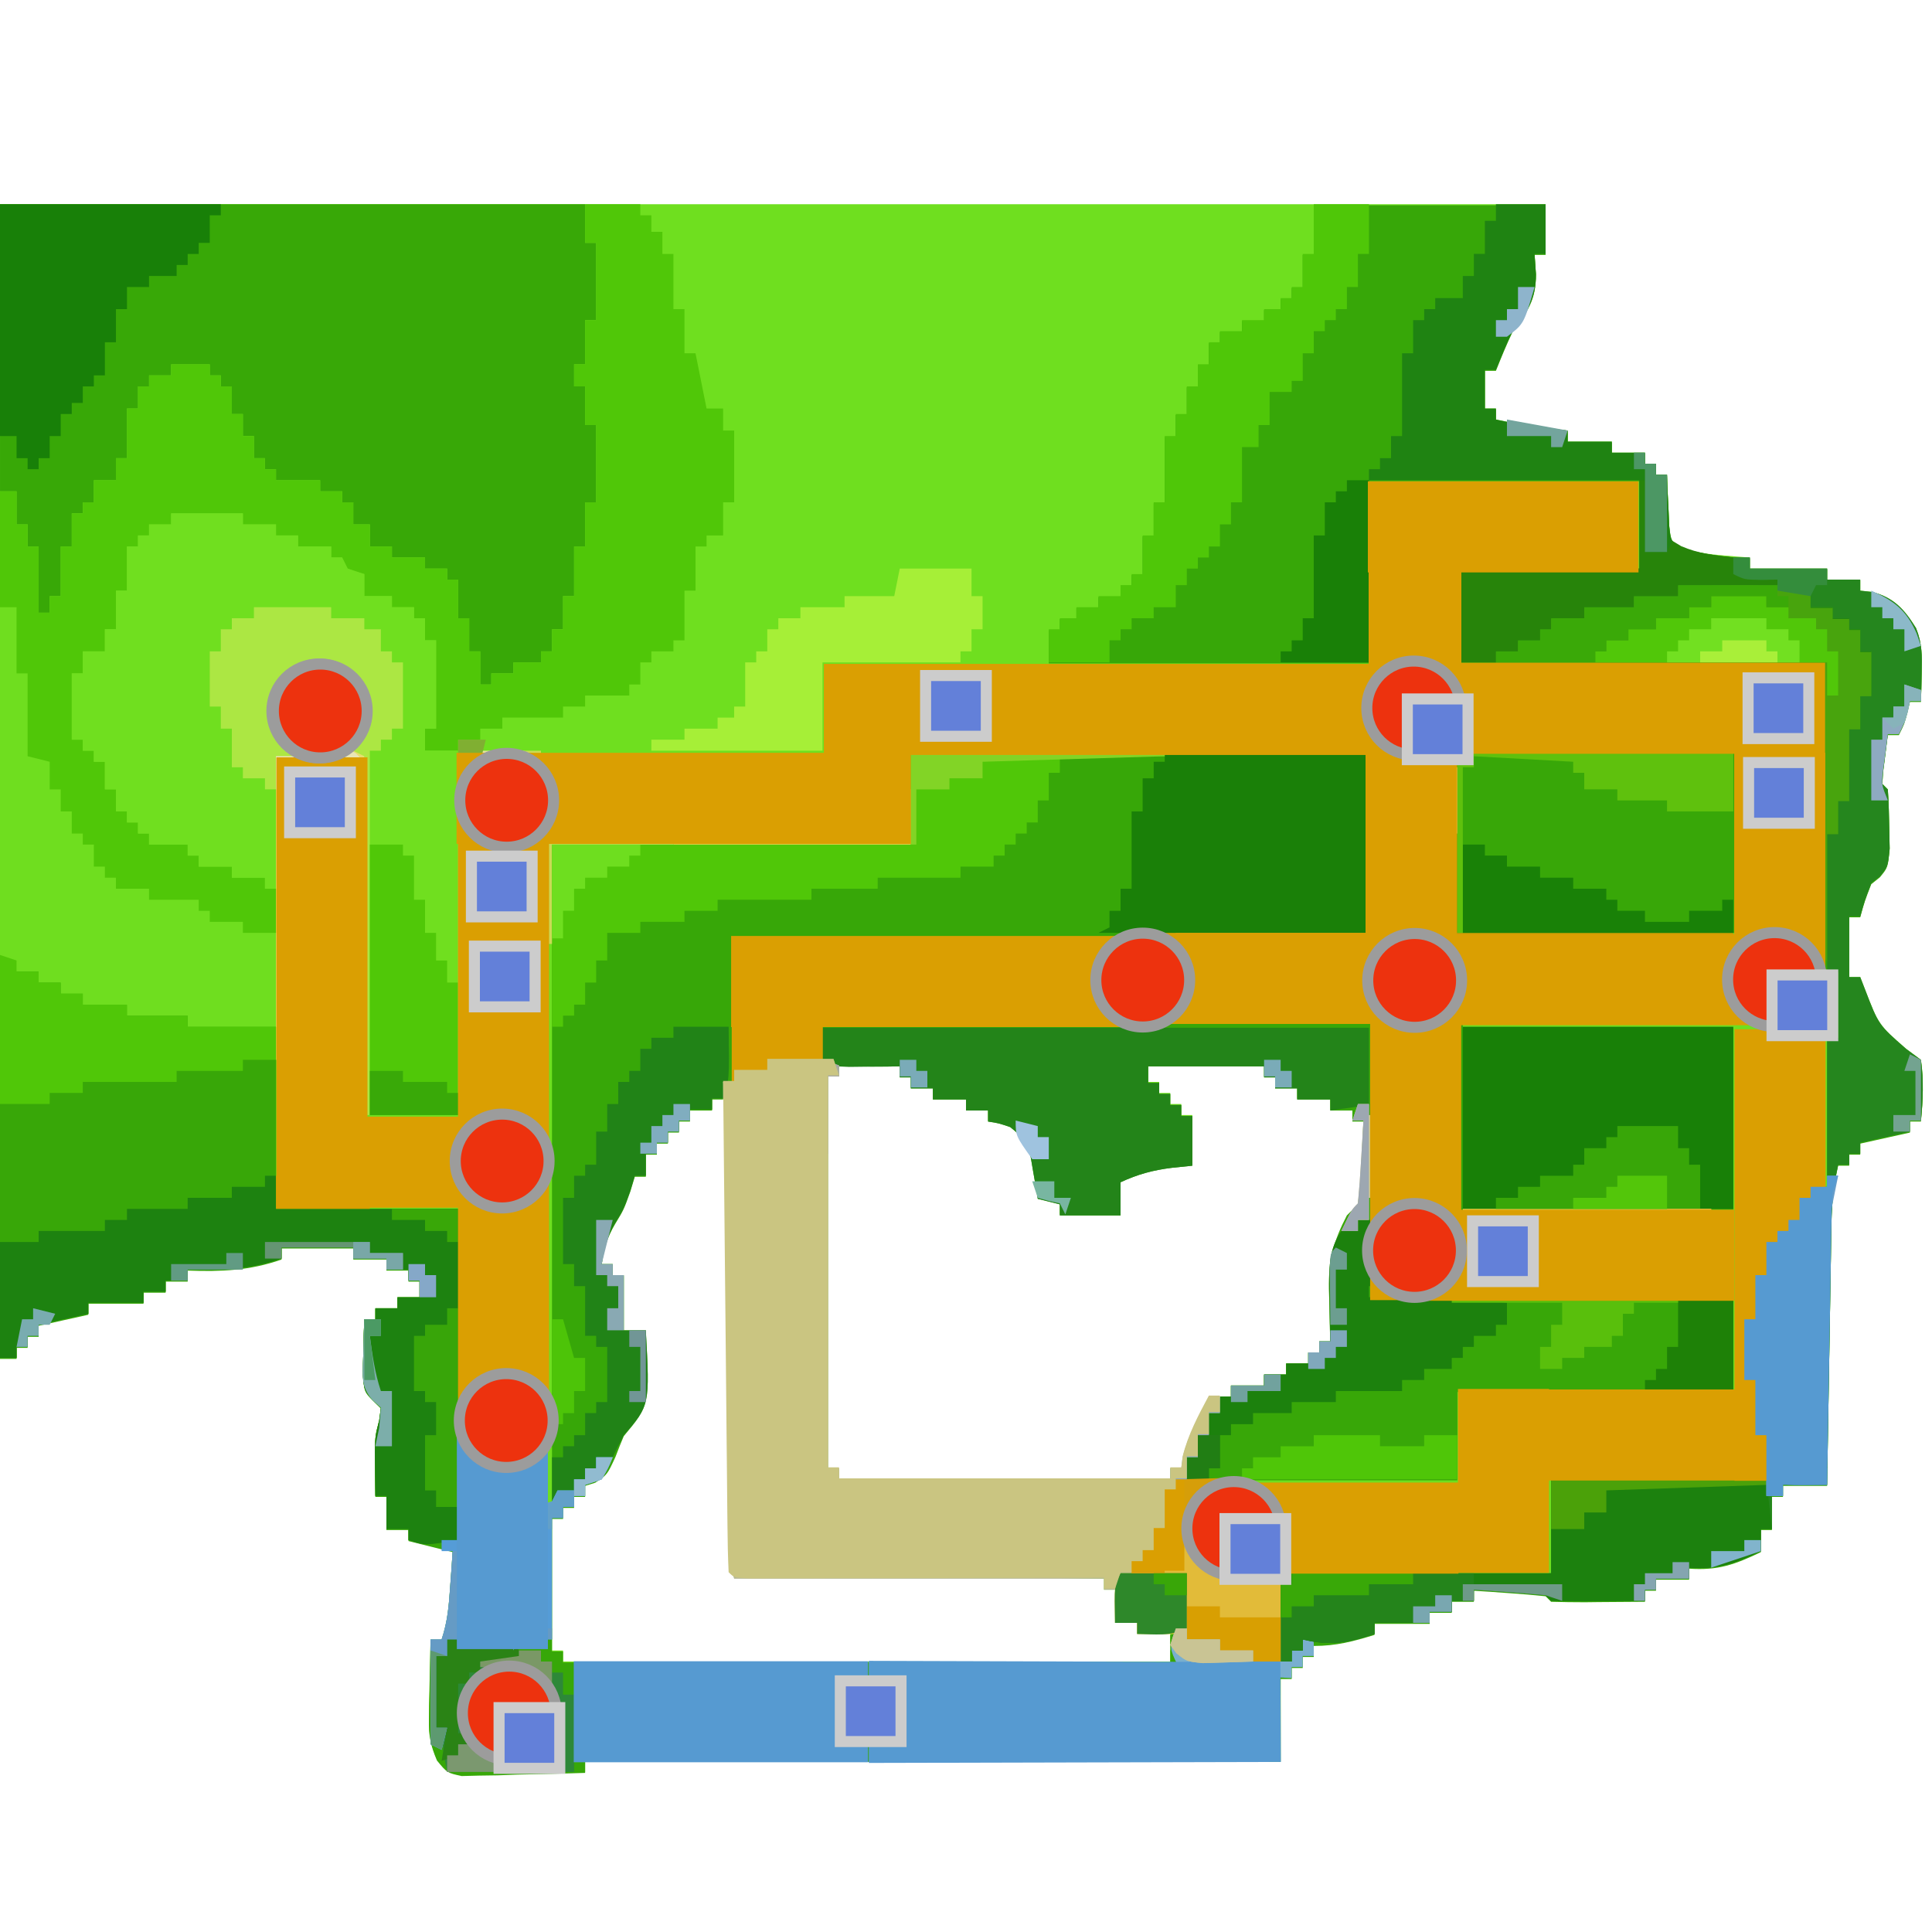 <?xml version='1.0'?>
<svg width='350' height='350' xmlns='http://www.w3.org/2000/svg' xmlns:svg='http://www.w3.org/2000/svg' version='1.1'>
 <g class='layer'>
  <title>Kanto</title>
  <path d='m0,37c92.4,0 184.8,0 280,0c0,2.97 0,5.94 0,9c-0.66,0 -1.32,0 -2,0c0.08,1.2 0.17,2.39 0.25,3.63c0.01,4.52 -1.54,6.74 -4.25,10.37c-1.11,2.3 -2.05,4.63 -3,7c-0.66,0 -1.32,0 -2,0c0,2.31 0,4.62 0,7c0.66,0 1.32,0 2,0c0,0.66 0,1.32 0,2c4.31,0.94 8.62,1.48 13,2c0,0.66 0,1.32 0,2c2.64,0 5.28,0 8,0c0,0.66 0,1.32 0,2c1.98,0 3.96,0 6,0c0,0.66 0,1.32 0,2c0.66,0 1.32,0 2,0c0,0.66 0,1.32 0,2c0.66,0 1.32,0 2,0c0.03,0.84 0.05,1.69 0.08,2.55c0.05,1.1 0.11,2.2 0.17,3.33c0.05,1.09 0.09,2.18 0.14,3.3c0.31,2.88 0.31,2.88 2.33,4.16c2.54,0.73 4.9,1.08 7.53,1.29c0.89,0.07 1.78,0.14 2.7,0.22c0.68,0.05 1.35,0.1 2.05,0.15c0,0.66 0,1.32 0,2c4.62,0 9.24,0 14,0c0,0.66 0,1.32 0,2c1.98,0 3.96,0 6,0c0,0.66 0,1.32 0,2c0.74,0.08 1.49,0.17 2.25,0.25c3.9,1.06 5.75,3.14 7.86,6.53c1.12,2.78 1.09,4.98 1.02,7.97c-0.02,0.98 -0.04,1.97 -0.06,2.98c-0.03,1.13 -0.03,1.13 -0.07,2.27c-0.66,0 -1.32,0 -2,0c-0.14,0.62 -0.29,1.24 -0.44,1.88c-0.56,2.12 -0.56,2.12 -1.56,4.12c-0.66,0 -1.32,0 -2,0c-0.19,1.48 -0.38,2.96 -0.56,4.44c-0.11,0.82 -0.21,1.64 -0.32,2.49c-0.04,0.69 -0.08,1.37 -0.12,2.07c0.33,0.33 0.66,0.66 1,1c0.15,2.29 0.22,4.58 0.25,6.88c0.03,1.25 0.05,2.51 0.08,3.8c-0.33,3.32 -0.33,3.32 -1.77,5.07c-0.52,0.41 -1.03,0.82 -1.56,1.25c-1.2,3.1 -1.2,3.1 -2,6c-0.66,0 -1.32,0 -2,0c0,3.63 0,7.26 0,11c0.66,0 1.32,0 2,0c0.29,0.75 0.58,1.5 0.88,2.27c2.45,6.38 2.45,6.38 7.43,10.73c0.89,0.66 1.78,1.32 2.69,2c0.53,3.71 0.35,7.28 0,11c-0.66,0 -1.32,0 -2,0c0,0.66 0,1.32 0,2c-2.97,0.66 -5.94,1.32 -9,2c0,0.66 0,1.32 0,2c-0.66,0 -1.32,0 -2,0c0,0.66 0,1.32 0,2c-0.66,0 -1.32,0 -2,0c-0.79,3.52 -1.15,6.82 -1.21,10.43c-0.02,1.06 -0.04,2.12 -0.06,3.22c-0.01,1.13 -0.03,2.26 -0.05,3.43c-0.03,1.76 -0.03,1.76 -0.06,3.55c-0.06,3.72 -0.12,7.45 -0.18,11.18c-0.05,2.53 -0.09,5.06 -0.13,7.59c-0.11,6.2 -0.21,12.4 -0.31,18.6c-2.64,0 -5.28,0 -8,0c0,0.66 0,1.32 0,2c-0.66,0 -1.32,0 -2,0c0,1.98 0,3.96 0,6c-0.66,0 -1.32,0 -2,0c0,1.32 0,2.64 0,4c-4.62,2.22 -7.77,3.38 -13,3c0,0.66 0,1.32 0,2c-1.98,0 -3.96,0 -6,0c0,0.66 0,1.32 0,2c-0.66,0 -1.32,0 -2,0c0,0.66 0,1.32 0,2c-2.81,0.03 -5.62,0.05 -8.44,0.06c-0.8,0.01 -1.6,0.02 -2.43,0.03c-2.04,0.01 -4.09,-0.04 -6.13,-0.09c-0.33,-0.33 -0.66,-0.66 -1,-1c-2.18,-0.23 -4.37,-0.41 -6.56,-0.56c-1.2,-0.09 -2.4,-0.17 -3.63,-0.26c-0.93,-0.06 -1.86,-0.12 -2.81,-0.18c0,0.66 0,1.32 0,2c-1.32,0 -2.64,0 -4,0c0,0.66 0,1.32 0,2c-1.32,0 -2.64,0 -4,0c0,0.66 0,1.32 0,2c-3.3,0 -6.6,0 -10,0c0,0.66 0,1.32 0,2c-3.88,1.19 -6.92,2 -11,2c0,0.66 0,1.32 0,2c-0.66,0 -1.32,0 -2,0c0,0.66 0,1.32 0,2c-0.66,0 -1.32,0 -2,0c0,0.66 0,1.32 0,2c-0.66,0 -1.32,0 -2,0c0,4.95 0,9.9 0,15c-41.58,0 -83.16,0 -126,0c0,0.66 0,1.32 0,2c-4.1,0.14 -8.21,0.23 -12.31,0.31c-1.17,0.04 -2.34,0.09 -3.54,0.13c-1.12,0.02 -2.24,0.03 -3.39,0.05c-1.55,0.04 -1.55,0.04 -3.12,0.08c-2.64,-0.57 -2.64,-0.57 -4.48,-2.81c-1.16,-2.75 -1.51,-4.45 -1.45,-7.4c0.01,-0.85 0.02,-1.69 0.03,-2.55c0.02,-0.87 0.05,-1.73 0.07,-2.62c0.02,-1.33 0.02,-1.33 0.04,-2.68c0.04,-2.17 0.09,-4.34 0.15,-6.51c0.66,0 1.32,0 2,0c1.11,-3.32 1.32,-6.2 1.56,-9.69c0.09,-1.18 0.17,-2.36 0.26,-3.57c0.06,-0.91 0.12,-1.81 0.18,-2.74c-2.64,-0.66 -5.28,-1.32 -8,-2c0,-0.66 0,-1.32 0,-2c-1.32,0 -2.64,0 -4,0c0,-1.98 0,-3.96 0,-6c-0.66,0 -1.32,0 -2,0c-0.03,-1.73 -0.05,-3.46 -0.06,-5.19c-0.01,-0.96 -0.03,-1.92 -0.04,-2.92c0.1,-2.89 0.1,-2.89 0.79,-5.57c0.1,-0.76 0.21,-1.53 0.31,-2.32c-0.47,-0.46 -0.94,-0.92 -1.43,-1.39c-1.57,-1.61 -1.57,-1.61 -1.86,-4.75c0.03,-1.17 0.07,-2.34 0.1,-3.55c0.04,-1.77 0.04,-1.77 0.08,-3.57c0.04,-0.91 0.07,-1.81 0.11,-2.74c0.66,0 1.32,0 2,0c0,-0.66 0,-1.32 0,-2c1.32,0 2.64,0 4,0c0,-0.66 0,-1.32 0,-2c1.32,0 2.64,0 4,0c0,-0.99 0,-1.98 0,-3c-0.66,0 -1.32,0 -2,0c0,-0.66 0,-1.32 0,-2c-1.32,0 -2.64,0 -4,0c0,-0.66 0,-1.32 0,-2c-1.98,0 -3.96,0 -6,0c0,-0.66 0,-1.32 0,-2c-4.29,0 -8.58,0 -13,0c0,0.66 0,1.32 0,2c-5.78,2.01 -10.9,2.22 -17,2c0,0.66 0,1.32 0,2c-1.32,0 -2.64,0 -4,0c0,0.66 0,1.32 0,2c-1.32,0 -2.64,0 -4,0c0,0.66 0,1.32 0,2c-3.3,0 -6.6,0 -10,0c0,0.66 0,1.32 0,2c-4.46,0.99 -4.46,0.99 -9,2c0,0.66 0,1.32 0,2c-0.66,0 -1.32,0 -2,0c0,0.66 0,1.32 0,2c-0.66,0 -1.32,0 -2,0c0,0.66 0,1.32 0,2c-0.99,0 -1.98,0 -3,0c0,-68.97 0,-137.94 0,-209zm208,156c0,0.99 0,1.98 0,3c0.66,0 1.32,0 2,0c0,0.66 0,1.32 0,2c0.66,0 1.32,0 2,0c0,0.66 0,1.32 0,2c0.66,0 1.32,0 2,0c0,0.66 0,1.32 0,2c0.66,0 1.32,0 2,0c0,2.97 0,5.94 0,9c-1.22,-0.06 -2.43,-0.12 -3.69,-0.19c-3.89,0.02 -6.37,0.43 -9.31,3.19c-0.42,3.13 -0.42,3.13 0,6c-3.63,0 -7.26,0 -11,0c0,-0.66 0,-1.32 0,-2c-0.99,-0.33 -1.98,-0.66 -3,-1c-0.1,-0.68 -0.2,-1.35 -0.3,-2.05c-0.91,-5.62 -0.91,-5.62 -3.57,-10.57c-2.27,-1.74 -2.27,-1.74 -6.13,-1.38c0,-0.66 0,-1.32 0,-2c-1.32,0 -2.64,0 -4,0c0,-0.66 0,-1.32 0,-2c-1.98,0 -3.96,0 -6,0c0,-0.66 0,-1.32 0,-2c-1.32,0 -2.64,0 -4,0c0,-0.66 0,-1.32 0,-2c-0.66,0 -1.32,0 -2,0c0,-0.66 0,-1.32 0,-2c-3.63,0 -7.26,0 -11,0c0,0.66 0,1.32 0,2c-0.66,0 -1.32,0 -2,0c0,23.43 0,46.86 0,71c0.66,0 1.32,0 2,0c0,0.66 0,1.32 0,2c19.8,0 39.6,0 60,0c0,-0.66 0,-1.32 0,-2c0.66,0 1.32,0 2,0c0.45,-1.24 0.91,-2.47 1.38,-3.75c2.52,-6.63 2.52,-6.63 3.62,-8.25c2.13,-0.75 2.13,-0.75 4,-1c0,-0.66 0,-1.32 0,-2c1.98,0 3.96,0 6,0c0,-0.66 0,-1.32 0,-2c1.32,0 2.64,0 4,0c0,-0.66 0,-1.32 0,-2c1.32,0 2.64,0 4,0c0,-0.66 0,-1.32 0,-2c0.66,0 1.32,0 2,0c0,-0.66 0,-1.32 0,-2c0.66,0 1.32,0 2,0c0,-0.66 0,-1.32 0,-2c0.66,-0.33 1.32,-0.66 2,-1c-0.66,0 -1.32,0 -2,0c0.73,-16.73 0.73,-16.73 6,-22c0.14,-2.58 0.19,-5.05 0.13,-7.62c-0.01,-0.71 -0.02,-1.42 -0.03,-2.15c-0.03,-1.74 -0.06,-3.49 -0.1,-5.23c-0.66,0 -1.32,0 -2,0c0,-0.66 0,-1.32 0,-2c-1.32,0 -2.64,0 -4,0c0,-0.66 0,-1.32 0,-2c-1.98,0 -3.96,0 -6,0c0,-0.66 0,-1.32 0,-2c-1.32,0 -2.64,0 -4,0c0,-0.66 0,-1.32 0,-2c-0.66,0 -1.32,0 -2,0c0,-0.66 0,-1.32 0,-2c-2.94,-0.19 -5.87,-0.38 -8.81,-0.56c-1.25,-0.09 -1.25,-0.09 -2.53,-0.17c-0.8,-0.05 -1.6,-0.1 -2.43,-0.15c-1.11,-0.07 -1.11,-0.07 -2.24,-0.14c-2.2,-0.08 -2.2,-0.08 -4.99,1.02zm-79,6c0,0.66 0,1.32 0,2c-1.32,0 -2.64,0 -4,0c0,0.66 0,1.32 0,2c-0.66,0 -1.32,0 -2,0c0,0.66 0,1.32 0,2c-0.66,0 -1.32,0 -2,0c0,0.66 0,1.32 0,2c-0.66,0 -1.32,0 -2,0c0,0.66 0,1.32 0,2c-0.66,0 -1.32,0 -2,0c0,1.32 0,2.64 0,4c-0.66,0 -1.32,0 -2,0c-1.01,1.72 -2.01,3.45 -3,5.19c-0.56,0.96 -1.11,1.92 -1.69,2.92c-1.33,2.94 -1.59,4.71 -1.31,7.89c0.66,0 1.32,0 2,0c0,0.66 0,1.32 0,2c0.66,0 1.32,0 2,0c0,3.3 0,6.6 0,10c1.32,0 2.64,0 4,0c-0.39,13.31 -0.39,13.31 -5,19c-0.55,1.24 -1.08,2.49 -1.56,3.75c-1.44,3.25 -1.44,3.25 -4.44,5.25c0,0.66 0,1.32 0,2c-0.66,0 -1.32,0 -2,0c0,0.66 0,1.32 0,2c-0.66,0 -1.32,0 -2,0c0,0.66 0,1.32 0,2c-0.66,0 -1.32,0 -2,0c0,7.92 0,15.84 0,24c0.66,0 1.32,0 2,0c0,0.66 0,1.32 0,2c36.3,0 72.6,0 110,0c0,-0.66 0,-1.32 0,-2c0.66,-0.33 1.32,-0.66 2,-1c-0.66,0 -1.32,0 -2,0c0,-0.66 0,-1.32 0,-2c-1.98,0 -3.96,0 -6,0c0,-0.66 0,-1.32 0,-2c-1.32,0 -2.64,0 -4,0c0,-1.98 0,-3.96 0,-6c-0.66,0 -1.32,0 -2,0c0,-0.66 0,-1.32 0,-2c-33.16,-0.5 -33.16,-0.5 -67,-1c-0.33,-28.38 -0.66,-56.76 -1,-86c-0.99,0 -1.98,0 -3,0z' fill='#6FDF1F' id='svg_1' transform='matrix(1 0 0 1 0 0)'/>
  <path d='m238,37.18c13.86,0 27.72,0 42,0c0,2.97 0,5.94 0,9c-0.66,0 -1.32,0 -2,0c0.08,1.2 0.16,2.39 0.25,3.63c0.01,4.52 -1.54,6.74 -4.25,10.37c-1.11,2.3 -2.05,4.63 -3,7c-0.66,0 -1.32,0 -2,0c0,2.31 0,4.62 0,7c0.66,0 1.32,0 2,0c0,0.66 0,1.32 0,2c4.31,0.94 8.62,1.48 13,2c0,0.66 0,1.32 0,2c2.64,0 5.28,0 8,0c0,0.66 0,1.32 0,2c1.98,0 3.96,0 6,0c0,0.66 0,1.32 0,2c0.66,0 1.32,0 2,0c0,0.66 0,1.32 0,2c0.66,0 1.32,0 2,0c0.03,0.84 0.05,1.69 0.08,2.55c0.05,1.1 0.11,2.2 0.17,3.33c0.05,1.09 0.09,2.18 0.14,3.3c0.31,2.88 0.31,2.88 2.33,4.16c2.54,0.73 4.9,1.08 7.53,1.29c0.89,0.07 1.78,0.14 2.7,0.22c0.68,0.05 1.35,0.1 2.05,0.15c0,0.66 0,1.32 0,2c4.62,0 9.24,0 14,0c0,0.66 0,1.32 0,2c1.98,0 3.96,0 6,0c0,0.66 0,1.32 0,2c0.74,0.08 1.48,0.17 2.25,0.25c3.9,1.06 5.75,3.14 7.86,6.53c1.12,2.78 1.09,4.98 1.02,7.97c-0.02,0.98 -0.04,1.97 -0.06,2.98c-0.03,1.13 -0.03,1.13 -0.07,2.27c-0.66,0 -1.32,0 -2,0c-0.14,0.62 -0.29,1.24 -0.44,1.88c-0.56,2.12 -0.56,2.12 -1.56,4.12c-0.66,0 -1.32,0 -2,0c-0.19,1.48 -0.38,2.96 -0.56,4.44c-0.11,0.82 -0.21,1.64 -0.32,2.49c-0.04,0.69 -0.08,1.37 -0.12,2.07c0.33,0.33 0.66,0.66 1,1c0.15,2.29 0.22,4.58 0.25,6.88c0.03,1.25 0.05,2.51 0.08,3.8c-0.33,3.32 -0.33,3.32 -1.77,5.07c-0.52,0.41 -1.03,0.82 -1.56,1.25c-1.2,3.1 -1.2,3.1 -2,6c-0.66,0 -1.32,0 -2,0c0,3.63 0,7.26 0,11c0.66,0 1.32,0 2,0c0.29,0.75 0.58,1.5 0.88,2.27c2.45,6.38 2.45,6.38 7.43,10.73c0.89,0.66 1.78,1.32 2.69,2c0.53,3.71 0.35,7.28 0,11c-0.66,0 -1.32,0 -2,0c0,0.66 0,1.32 0,2c-2.97,0.66 -5.94,1.32 -9,2c0,0.66 0,1.32 0,2c-0.66,0 -1.32,0 -2,0c0,0.66 0,1.32 0,2c-0.66,0 -1.32,0 -2,0c-0.79,3.52 -1.15,6.82 -1.21,10.43c-0.02,1.06 -0.04,2.12 -0.06,3.22c-0.01,1.13 -0.03,2.26 -0.05,3.43c-0.03,1.76 -0.03,1.76 -0.06,3.55c-0.06,3.72 -0.12,7.45 -0.18,11.18c-0.05,2.53 -0.09,5.06 -0.13,7.59c-0.11,6.2 -0.21,12.4 -0.31,18.6c-2.64,0 -5.28,0 -8,0c0,0.66 0,1.32 0,2c-0.66,0 -1.32,0 -2,0c0,1.98 0,3.96 0,6c-0.66,0 -1.32,0 -2,0c0,1.32 0,2.64 0,4c-4.62,2.22 -7.77,3.38 -13,3c0,0.66 0,1.32 0,2c-1.98,0 -3.96,0 -6,0c0,0.66 0,1.32 0,2c-0.66,0 -1.32,0 -2,0c0,0.66 0,1.32 0,2c-2.81,0.03 -5.62,0.05 -8.44,0.06c-0.8,0.01 -1.6,0.02 -2.43,0.03c-2.04,0.01 -4.09,-0.04 -6.13,-0.09c-0.33,-0.33 -0.66,-0.66 -1,-1c-2.18,-0.23 -4.37,-0.41 -6.56,-0.56c-1.2,-0.09 -2.4,-0.17 -3.63,-0.26c-0.93,-0.06 -1.86,-0.12 -2.81,-0.18c0,0.66 0,1.32 0,2c-1.32,0 -2.64,0 -4,0c0,0.66 0,1.32 0,2c-1.32,0 -2.64,0 -4,0c0,0.66 0,1.32 0,2c-3.3,0 -6.6,0 -10,0c0,0.66 0,1.32 0,2c-3.88,1.19 -6.92,2 -11,2c0,0.66 0,1.32 0,2c-0.66,0 -1.32,0 -2,0c0,0.66 0,1.32 0,2c-0.66,0 -1.32,0 -2,0c0,0.66 0,1.32 0,2c-0.66,0 -1.32,0 -2,0c0,4.95 0,9.9 0,15c-41.58,0 -83.16,0 -126,0c0,0.66 0,1.32 0,2c-4.1,0.14 -8.21,0.23 -12.31,0.31c-1.17,0.04 -2.34,0.09 -3.54,0.13c-1.12,0.02 -2.24,0.03 -3.39,0.05c-1.55,0.04 -1.55,0.04 -3.12,0.08c-2.64,-0.57 -2.64,-0.57 -4.48,-2.81c-1.16,-2.75 -1.51,-4.45 -1.45,-7.4c0.01,-0.85 0.02,-1.69 0.03,-2.55c0.02,-0.87 0.05,-1.73 0.07,-2.62c0.02,-1.33 0.02,-1.33 0.04,-2.68c0.04,-2.17 0.09,-4.34 0.15,-6.51c0.66,0 1.32,0 2,0c1.11,-3.32 1.32,-6.2 1.56,-9.69c0.09,-1.18 0.17,-2.36 0.26,-3.57c0.06,-0.91 0.12,-1.81 0.18,-2.74c-2.64,-0.66 -5.28,-1.32 -8,-2c0,-0.66 0,-1.32 0,-2c-1.32,0 -2.64,0 -4,0c0,-1.98 0,-3.96 0,-6c-0.66,0 -1.32,0 -2,0c-0.03,-1.73 -0.05,-3.46 -0.06,-5.19c-0.01,-0.96 -0.03,-1.92 -0.04,-2.92c0.1,-2.89 0.1,-2.89 0.79,-5.57c0.1,-0.76 0.21,-1.53 0.31,-2.32c-0.47,-0.46 -0.94,-0.92 -1.43,-1.39c-1.57,-1.61 -1.57,-1.61 -1.86,-4.75c0.03,-1.17 0.07,-2.34 0.1,-3.55c0.04,-1.77 0.04,-1.77 0.08,-3.57c0.04,-0.91 0.07,-1.81 0.11,-2.74c0.66,0 1.32,0 2,0c0,-0.66 0,-1.32 0,-2c1.32,0 2.64,0 4,0c0,-0.66 0,-1.32 0,-2c1.32,0 2.64,0 4,0c0,-0.99 0,-1.98 0,-3c-0.66,0 -1.32,0 -2,0c0,-0.66 0,-1.32 0,-2c-1.32,0 -2.64,0 -4,0c0,-0.66 0,-1.32 0,-2c-1.98,0 -3.96,0 -6,0c0,-0.66 0,-1.32 0,-2c-4.29,0 -8.58,0 -13,0c0,0.66 0,1.32 0,2c-5.78,2.01 -10.9,2.22 -17,2c0,0.66 0,1.32 0,2c-1.32,0 -2.64,0 -4,0c0,0.66 0,1.32 0,2c-1.32,0 -2.64,0 -4,0c0,0.66 0,1.32 0,2c-3.3,0 -6.6,0 -10,0c0,0.66 0,1.32 0,2c-4.46,0.99 -4.46,0.99 -9,2c0,0.66 0,1.32 0,2c-0.66,0 -1.32,0 -2,0c0,0.66 0,1.32 0,2c-0.66,0 -1.32,0 -2,0c0,0.66 0,1.32 0,2c-0.99,0 -1.98,0 -3,0c0,-24.09 0,-48.18 0,-73c0.99,0.33 1.98,0.66 3,1c0,0.66 0,1.32 0,2c1.32,0 2.64,0 4,0c0,0.66 0,1.32 0,2c1.32,0 2.64,0 4,0c0,0.66 0,1.32 0,2c1.32,0 2.64,0 4,0c0,0.66 0,1.32 0,2c2.64,0 5.28,0 8,0c0,0.66 0,1.32 0,2c3.63,0 7.26,0 11,0c0,0.66 0,1.32 0,2c5.28,0 10.56,0 16,0c0,10.89 0,21.78 0,33c10.89,0 21.78,0 33,0c0,11.55 0,23.1 0,35c0.66,0 1.32,0 2,0c0,0.66 0,1.32 0,2c-0.66,0 -1.32,0 -2,0c0,7.59 0,15.18 0,23c0.66,0 1.32,0 2,0c0,-0.66 0,-1.32 0,-2c1.98,0 3.96,0 6,0c0,-0.66 0,-1.32 0,-2c1.65,0 3.3,0 5,0c0,-0.66 0,-1.32 0,-2c1.32,0 2.64,0 4,0c0,-39.6 0,-79.2 0,-120c21.45,0 42.9,0 65,0c0,-5.61 0,-11.22 0,-17c41.09,-0.5 41.09,-0.5 83,-1c0,-3.63 0,-7.26 0,-11c0.66,0 1.32,0 2,0c0,-0.66 0,-1.32 0,-2c0.66,0 1.32,0 2,0c0,-0.66 0,-1.32 0,-2c3.63,0 7.26,0 11,0c0,0.66 0,1.32 0,2c0.66,0 1.32,0 2,0c0,1.32 0,2.64 0,4c0.66,0 1.32,0 2,0c0,3.3 0,6.6 0,10c15.51,0 31.02,0 47,0c0,11.22 0,22.44 0,34c-16.17,0 -32.34,0 -49,0c0,5.28 0,10.56 0,16c16.17,0 32.34,0 49,0c0,10.89 0,21.78 0,33c-1.32,0 -2.64,0 -4,0c0,3.3 0,6.6 0,10c-0.66,0 -1.32,0 -2,0c0,1.32 0,2.64 0,4c-0.66,0 -1.32,0 -2,0c0,0.66 0,1.32 0,2c2.64,0 5.28,0 8,0c0,5.61 0,11.22 0,17c-16.5,0 -33,0 -50,0c0,5.28 0,10.56 0,16c-14.85,0 -29.7,0 -45,0c0,0.66 0,1.32 0,2c-0.66,0 -1.32,0 -2,0c0,-0.66 0,-1.32 0,-2c-0.66,0 -1.32,0 -2,0c0,-1.32 0,-2.64 0,-4c0.66,0 1.32,0 2,0c0,-1.32 0,-2.64 0,-4c0.66,0 1.32,0 2,0c0,-1.32 0,-2.64 0,-4c0.66,0 1.32,0 2,0c0,-0.99 0,-1.98 0,-3c0.66,0 1.32,0 2,0c0,-0.66 0,-1.32 0,-2c1.98,0 3.96,0 6,0c0,-0.66 0,-1.32 0,-2c1.32,0 2.64,0 4,0c0,-0.66 0,-1.32 0,-2c1.32,0 2.64,0 4,0c0,-0.66 0,-1.32 0,-2c0.66,0 1.32,0 2,0c0,-0.66 0,-1.32 0,-2c0.66,0 1.32,0 2,0c-0.03,-1.07 -0.07,-2.15 -0.11,-3.25c-0.02,-1.44 -0.05,-2.88 -0.08,-4.31c-0.02,-0.71 -0.05,-1.41 -0.07,-2.14c-0.08,-5.19 0.86,-8.68 3.26,-13.3c0.66,-0.66 1.32,-1.32 2,-2c0.31,-2.57 0.51,-5.05 0.63,-7.62c0.03,-0.71 0.07,-1.42 0.11,-2.15c0.1,-1.74 0.18,-3.48 0.26,-5.23c-0.66,0 -1.32,0 -2,0c0,-0.66 0,-1.32 0,-2c-1.32,0 -2.64,0 -4,0c0,-0.66 0,-1.32 0,-2c-1.98,0 -3.96,0 -6,0c0,-0.66 0,-1.32 0,-2c-1.32,0 -2.64,0 -4,0c0,-0.66 0,-1.32 0,-2c-0.66,0 -1.32,0 -2,0c0,-0.66 0,-1.32 0,-2c-6.93,0 -13.86,0 -21,0c0,0.99 0,1.98 0,3c0.66,0 1.32,0 2,0c0,0.66 0,1.32 0,2c0.66,0 1.32,0 2,0c0,0.66 0,1.32 0,2c0.66,0 1.32,0 2,0c0,0.66 0,1.32 0,2c0.66,0 1.32,0 2,0c0,2.97 0,5.94 0,9c-1.22,0.12 -2.43,0.25 -3.69,0.38c-3.37,0.41 -6.21,1.17 -9.31,2.62c0,1.98 0,3.96 0,6c-3.63,0 -7.26,0 -11,0c0,-0.66 0,-1.32 0,-2c-1.32,-0.33 -2.64,-0.66 -4,-1c-0.11,-0.69 -0.22,-1.37 -0.33,-2.08c-0.16,-0.9 -0.32,-1.8 -0.48,-2.73c-0.23,-1.34 -0.23,-1.34 -0.46,-2.71c-0.79,-2.7 -1.53,-3.77 -3.73,-5.48c-2.1,-0.71 -2.1,-0.71 -4,-1c0,-0.66 0,-1.32 0,-2c-1.32,0 -2.64,0 -4,0c0,-0.66 0,-1.32 0,-2c-1.98,0 -3.96,0 -6,0c0,-0.66 0,-1.32 0,-2c-1.32,0 -2.64,0 -4,0c0,-0.66 0,-1.32 0,-2c-0.66,0 -1.32,0 -2,0c0,-0.66 0,-1.32 0,-2c-0.73,0.01 -1.45,0.02 -2.2,0.04c-7.33,0.06 -14.51,-0.32 -21.8,-1.04c0,0.66 0,1.32 0,2c-1.98,0 -3.96,0 -6,0c0,0.66 0,1.32 0,2c-0.66,0 -1.32,0 -2,0c0,0.99 0,1.98 0,3c-0.66,0 -1.32,0 -2,0c0,0.66 0,1.32 0,2c-1.32,0 -2.64,0 -4,0c0,0.66 0,1.32 0,2c-0.66,0 -1.32,0 -2,0c0,0.66 0,1.32 0,2c-0.66,0 -1.32,0 -2,0c0,0.66 0,1.32 0,2c-0.66,0 -1.32,0 -2,0c0,0.66 0,1.32 0,2c-0.66,0 -1.32,0 -2,0c0,1.32 0,2.64 0,4c-0.66,0 -1.32,0 -2,0c-0.27,0.89 -0.54,1.77 -0.81,2.69c-1.19,3.31 -1.19,3.31 -2.75,5.87c-1.49,2.53 -2.03,4.55 -2.44,7.44c0.66,0 1.32,0 2,0c0,0.66 0,1.32 0,2c0.66,0 1.32,0 2,0c0,3.3 0,6.6 0,10c1.32,0 2.64,0 4,0c0.71,13.34 0.71,13.34 -4,19c-0.53,1.24 -1.03,2.49 -1.5,3.75c-1.5,3.25 -1.5,3.25 -3.69,4.69c-0.6,0.18 -1.19,0.37 -1.81,0.56c0,0.66 0,1.32 0,2c-0.66,0 -1.32,0 -2,0c0,0.66 0,1.32 0,2c-0.66,0 -1.32,0 -2,0c0,0.66 0,1.32 0,2c-0.66,0 -1.32,0 -2,0c0,7.92 0,15.84 0,24c0.66,0 1.32,0 2,0c0,0.66 0,1.32 0,2c36.3,0 72.6,0 110,0c0,-1.65 0,-3.3 0,-5c0.99,-0.33 1.98,-0.66 3,-1c0,0.66 0,1.32 0,2c1.98,0 3.96,0 6,0c0,0.66 0,1.32 0,2c1.98,0 3.96,0 6,0c0,0.66 0,1.32 0,2c1.65,0 3.3,0 5,0c0,-4.62 0,-9.24 0,-14c0.66,0 1.32,0 2,0c0,-0.66 0,-1.32 0,-2c15.51,0 31.02,0 47,0c0,-5.61 0,-11.22 0,-17c12.87,0 25.74,0 39,0c0,-2.64 0,-5.28 0,-8c-0.66,0 -1.32,0 -2,0c0,-3.3 0,-6.6 0,-10c-0.66,0 -1.32,0 -2,0c0,-3.63 0,-7.26 0,-11c0.66,0 1.32,0 2,0c0,-2.64 0,-5.28 0,-8c0.66,0 1.32,0 2,0c0,-1.98 0,-3.96 0,-6c0.66,0 1.32,0 2,0c0,-0.66 0,-1.32 0,-2c0.66,0 1.32,0 2,0c0,-0.66 0,-1.32 0,-2c0.66,0 1.32,0 2,0c0,-1.32 0,-2.64 0,-4c0.66,0 1.32,0 2,0c0,-0.66 0,-1.32 0,-2c0.99,0 1.98,0 3,0c0,-8.91 0,-17.82 0,-27c0.66,0 1.32,0 2,0c0,-3.96 0,-7.92 0,-12c-0.66,0 -1.32,0 -2,0c-1.29,-1.53 -1.29,-1.53 -2.62,-3.5c-0.45,-0.65 -0.9,-1.3 -1.36,-1.97c-0.33,-0.5 -0.67,-1.01 -1.02,-1.53c0.99,0.33 1.98,0.66 3,1c0.33,-16.5 0.66,-33 1,-50c-21.78,0 -43.56,0 -66,0c0,-5.61 0,-11.22 0,-17c10.89,0 21.78,0 33,0c0,-5.28 0,-10.56 0,-16c-16.17,0 -32.34,0 -49,0c0,10.89 0,21.78 0,33c-19.14,0 -38.28,0 -58,0c0,-1.98 0,-3.96 0,-6c0.66,0 1.32,0 2,0c0,-0.66 0,-1.32 0,-2c0.99,0 1.98,0 3,0c0,-0.66 0,-1.32 0,-2c1.32,0 2.64,0 4,0c0,-0.66 0,-1.32 0,-2c1.32,0 2.64,0 4,0c0,-0.66 0,-1.32 0,-2c0.66,0 1.32,0 2,0c0,-0.66 0,-1.32 0,-2c0.66,0 1.32,0 2,0c0,-2.31 0,-4.62 0,-7c0.66,0 1.32,0 2,0c0,-1.98 0,-3.96 0,-6c0.66,0 1.32,0 2,0c0,-3.96 0,-7.92 0,-12c0.66,0 1.32,0 2,0c0,-1.32 0,-2.64 0,-4c0.66,0 1.32,0 2,0c0,-1.65 0,-3.3 0,-5c0.66,0 1.32,0 2,0c0,-1.32 0,-2.64 0,-4c0.66,0 1.32,0 2,0c0,-1.32 0,-2.64 0,-4c0.66,0 1.32,0 2,0c0,-0.66 0,-1.32 0,-2c1.32,0 2.64,0 4,0c0,-0.66 0,-1.32 0,-2c1.32,0 2.64,0 4,0c0,-0.66 0,-1.32 0,-2c0.99,0 1.98,0 3,0c0,-0.66 0,-1.32 0,-2c0.66,0 1.32,0 2,0c0,-0.66 0,-1.32 0,-2c0.66,0 1.32,0 2,0c0,-1.98 0,-3.96 0,-6c0.66,0 1.32,0 2,0c0,-2.97 0,-5.94 0,-9z' fill='#37A708' id='svg_2'/>
  <path d='m213,295c0.66,0 1.32,0 2,0c0,0.66 0,1.32 0,2c1.98,0 3.96,0 6,0c0,0.66 0,1.32 0,2c1.98,0 3.96,0 6,0c0,0.66 0,1.32 0,2c2.31,0 4.62,0 7,0c0,-0.66 0,-1.32 0,-2c0.66,0 1.32,0 2,0c0,-0.66 0,-1.32 0,-2c0.66,0 1.32,0 2,0c0,0.99 0,1.98 0,3c-0.66,0 -1.32,0 -2,0c0,0.66 0,1.32 0,2c-0.66,0 -1.32,0 -2,0c0,0.66 0,1.32 0,2c-6.6,-0.33 -13.2,-0.66 -20,-1c-2,-4 -2,-4 -1.63,-6.25c0.21,-0.58 0.42,-1.16 0.63,-1.75z' fill='#79AFCF' id='svg_111'/>
  <path d='m0,0c34.98,0 69.96,0 106,0c0,2.31 0,4.62 0,7c0.66,0 1.32,0 2,0c0,4.62 0,9.24 0,14c-0.66,0 -1.32,0 -2,0c0,2.64 0,5.28 0,8c-0.66,0 -1.32,0 -2,0c0,1.32 0,2.64 0,4c0.66,0 1.32,0 2,0c0,2.31 0,4.62 0,7c0.66,0 1.32,0 2,0c0,4.62 0,9.24 0,14c-0.66,0 -1.32,0 -2,0c0,2.64 0,5.28 0,8c-0.66,0 -1.32,0 -2,0c0,2.97 0,5.94 0,9c-0.66,0 -1.32,0 -2,0c0,1.98 0,3.96 0,6c-0.66,0 -1.32,0 -2,0c0,1.32 0,2.64 0,4c-0.66,0 -1.32,0 -2,0c0,0.66 0,1.32 0,2c-1.65,0 -3.3,0 -5,0c0,0.66 0,1.32 0,2c-1.32,0 -2.64,0 -4,0c0,0.66 0,1.32 0,2c-0.66,0 -1.32,0 -2,0c0,-1.98 0,-3.96 0,-6c-0.66,0 -1.32,0 -2,0c0,-1.98 0,-3.96 0,-6c-0.66,0 -1.32,0 -2,0c0,-2.31 0,-4.62 0,-7c-0.66,0 -1.32,0 -2,0c0,-0.66 0,-1.32 0,-2c-1.32,0 -2.64,0 -4,0c0,-0.66 0,-1.32 0,-2c-1.98,0 -3.96,0 -6,0c0,-0.66 0,-1.32 0,-2c-1.32,0 -2.64,0 -4,0c0,-1.32 0,-2.64 0,-4c-0.99,0 -1.98,0 -3,0c0,-1.32 0,-2.64 0,-4c-0.66,0 -1.32,0 -2,0c0,-0.66 0,-1.32 0,-2c-1.32,0 -2.64,0 -4,0c0,-0.66 0,-1.32 0,-2c-2.64,0 -5.28,0 -8,0c0,-0.66 0,-1.32 0,-2c-0.66,0 -1.32,0 -2,0c0,-0.66 0,-1.32 0,-2c-0.66,0 -1.32,0 -2,0c0,-1.32 0,-2.64 0,-4c-0.66,0 -1.32,0 -2,0c0,-1.32 0,-2.64 0,-4c-0.66,0 -1.32,0 -2,0c0,-1.65 0,-3.3 0,-5c-0.66,0 -1.32,0 -2,0c0,-0.66 0,-1.32 0,-2c-0.66,0 -1.32,0 -2,0c0,-0.66 0,-1.32 0,-2c-2.31,0 -4.62,0 -7,0c0,0.66 0,1.32 0,2c-1.32,0 -2.64,0 -4,0c0,0.66 0,1.32 0,2c-0.66,0 -1.32,0 -2,0c0,1.32 0,2.64 0,4c-0.66,0 -1.32,0 -2,0c0,2.97 0,5.94 0,9c-0.66,0 -1.32,0 -2,0c0,1.32 0,2.64 0,4c-1.32,0 -2.64,0 -4,0c0,1.32 0,2.64 0,4c-0.66,0 -1.32,0 -2,0c0,0.66 0,1.32 0,2c-0.66,0 -1.32,0 -2,0c0,1.98 0,3.96 0,6c-0.66,0 -1.32,0 -2,0c0,2.97 0,5.94 0,9c-0.66,0 -1.32,0 -2,0c0,0.99 0,1.98 0,3c-0.66,0 -1.32,0 -2,0c0,-3.96 0,-7.92 0,-12c-0.66,0 -1.32,0 -2,0c0,-1.32 0,-2.64 0,-4c-0.66,0 -1.32,0 -2,0c0,-1.98 0,-3.96 0,-6c-0.99,0 -1.98,0 -3,0c0,-17.16 0,-34.32 0,-52z' fill='#38A807' id='svg_6' transform='translate(0,37)'/>
  <path d='m0,0c3.3,0 6.6,0 10,0c0,0.66 0,1.32 0,2c0.66,0 1.32,0 2,0c0,0.99 0,1.98 0,3c0.66,0 1.32,0 2,0c0,1.32 0,2.64 0,4c0.66,0 1.32,0 2,0c0,3.3 0,6.6 0,10c0.66,0 1.32,0 2,0c0,2.64 0,5.28 0,8c0.66,0 1.32,0 2,0c0.99,4.95 0.99,4.95 2,10c0.99,0 1.98,0 3,0c0,1.32 0,2.64 0,4c0.66,0 1.32,0 2,0c0,4.29 0,8.58 0,13c-0.66,0 -1.32,0 -2,0c0,1.98 0,3.96 0,6c-0.99,0 -1.98,0 -3,0c0,0.66 0,1.32 0,2c-0.66,0 -1.32,0 -2,0c0,2.64 0,5.28 0,8c-0.66,0 -1.32,0 -2,0c0,2.97 0,5.94 0,9c-0.66,0 -1.32,0 -2,0c0,0.66 0,1.32 0,2c-1.32,0 -2.64,0 -4,0c0,0.66 0,1.32 0,2c-0.66,0 -1.32,0 -2,0c0,1.32 0,2.64 0,4c-0.66,0 -1.32,0 -2,0c0,0.66 0,1.32 0,2c-2.64,0 -5.28,0 -8,0c0,0.66 0,1.32 0,2c-1.32,0 -2.64,0 -4,0c0,0.66 0,1.32 0,2c-3.63,0 -7.26,0 -11,0c0,0.66 0,1.32 0,2c-1.32,0 -2.64,0 -4,0c0,0.66 0,1.32 0,2c-1.32,0 -2.64,0 -4,0c0,0.66 0,1.32 0,2c-1.98,0 -3.96,0 -6,0c0,-1.32 0,-2.64 0,-4c0.66,0 1.32,0 2,0c0,-5.28 0,-10.56 0,-16c-0.66,0 -1.32,0 -2,0c0,-1.32 0,-2.64 0,-4c-0.66,0 -1.32,0 -2,0c0,-0.66 0,-1.32 0,-2c-1.32,0 -2.64,0 -4,0c0,-0.66 0,-1.32 0,-2c-1.65,0 -3.3,0 -5,0c0,-1.32 0,-2.64 0,-4c-1.98,-0.5 -1.98,-0.5 -4,-1c0,-0.66 0,-1.32 0,-2c-0.66,0 -1.32,0 -2,0c0,-0.66 0,-1.32 0,-2c-1.98,0 -3.96,0 -6,0c0,-0.66 0,-1.32 0,-2c-1.32,0 -2.64,0 -4,0c0,-0.66 0,-1.32 0,-2c-1.98,0 -3.96,0 -6,0c0,-0.66 0,-1.32 0,-2c-4.29,0 -8.58,0 -13,0c0,0.66 0,1.32 0,2c-1.32,0 -2.64,0 -4,0c0,0.66 0,1.32 0,2c-0.66,0 -1.32,0 -2,0c0,0.66 0,1.32 0,2c-0.66,0 -1.32,0 -2,0c0,2.64 0,5.28 0,8c-0.66,0 -1.32,0 -2,0c0,2.31 0,4.62 0,7c-0.66,0 -1.32,0 -2,0c0,1.32 0,2.64 0,4c-1.32,0 -2.64,0 -4,0c0,1.32 0,2.64 0,4c-0.66,0 -1.32,0 -2,0c0,3.96 0,7.92 0,12c0.66,0 1.32,0 2,0c0,0.66 0,1.32 0,2c0.66,0 1.32,0 2,0c0,0.66 0,1.32 0,2c0.66,0 1.32,0 2,0c0,1.65 0,3.3 0,5c0.66,0 1.32,0 2,0c0,1.32 0,2.64 0,4c0.66,0 1.32,0 2,0c0,0.66 0,1.32 0,2c0.66,0 1.32,0 2,0c0,0.66 0,1.32 0,2c0.66,0 1.32,0 2,0c0,0.66 0,1.32 0,2c2.31,0 4.62,0 7,0c0,0.66 0,1.32 0,2c0.66,0 1.32,0 2,0c0,0.66 0,1.32 0,2c1.98,0 3.96,0 6,0c0,0.66 0,1.32 0,2c1.98,0 3.96,0 6,0c0,0.66 0,1.32 0,2c0.66,0 1.32,0 2,0c0,8.25 0,16.5 0,25c-5.28,0 -10.56,0 -16,0c0,-0.66 0,-1.32 0,-2c-3.63,0 -7.26,0 -11,0c0,-0.66 0,-1.32 0,-2c-2.64,0 -5.28,0 -8,0c0,-0.66 0,-1.32 0,-2c-1.32,0 -2.64,0 -4,0c0,-0.66 0,-1.32 0,-2c-1.32,0 -2.64,0 -4,0c0,-0.66 0,-1.32 0,-2c-1.32,0 -2.64,0 -4,0c-1.73,-1 -1.73,-1 -3,-3c-0.28,-2.76 -0.38,-5.29 -0.34,-8.05c0,-0.82 0,-1.64 0,-2.49c0,-2.71 0.02,-5.42 0.05,-8.13c0,-1.88 0.01,-3.76 0.01,-5.64c0.01,-4.94 0.04,-9.89 0.07,-14.84c0.03,-5.04 0.05,-10.09 0.06,-15.14c0.04,-9.9 0.09,-19.81 0.15,-29.71c0.99,0 1.98,0 3,0c0,1.98 0,3.96 0,6c0.66,0 1.32,0 2,0c0,1.32 0,2.64 0,4c0.66,0 1.32,0 2,0c0,3.96 0,7.92 0,12c0.66,0 1.32,0 2,0c0,-0.99 0,-1.98 0,-3c0.66,0 1.32,0 2,0c0,-2.97 0,-5.94 0,-9c0.66,0 1.32,0 2,0c0,-1.98 0,-3.96 0,-6c0.66,0 1.32,0 2,0c0,-0.66 0,-1.32 0,-2c0.66,0 1.32,0 2,0c0,-1.32 0,-2.64 0,-4c1.32,0 2.64,0 4,0c0,-1.32 0,-2.64 0,-4c0.66,0 1.32,0 2,0c0,-2.97 0,-5.94 0,-9c0.66,0 1.32,0 2,0c0,-1.32 0,-2.64 0,-4c0.66,0 1.32,0 2,0c0,-0.66 0,-1.32 0,-2c1.32,0 2.64,0 4,0c0,-0.66 0,-1.32 0,-2c2.31,0 4.62,0 7,0c0,0.66 0,1.32 0,2c0.66,0 1.32,0 2,0c0,0.66 0,1.32 0,2c0.66,0 1.32,0 2,0c0,1.65 0,3.3 0,5c0.66,0 1.32,0 2,0c0,1.32 0,2.64 0,4c0.66,0 1.32,0 2,0c0,1.32 0,2.64 0,4c0.66,0 1.32,0 2,0c0,0.66 0,1.32 0,2c0.66,0 1.32,0 2,0c0,0.66 0,1.32 0,2c2.64,0 5.28,0 8,0c0,0.66 0,1.32 0,2c1.32,0 2.64,0 4,0c0,0.66 0,1.32 0,2c0.66,0 1.32,0 2,0c0,1.32 0,2.64 0,4c0.99,0 1.98,0 3,0c0,1.32 0,2.64 0,4c1.32,0 2.64,0 4,0c0,0.66 0,1.32 0,2c1.98,0 3.96,0 6,0c0,0.66 0,1.32 0,2c1.32,0 2.64,0 4,0c0,0.66 0,1.32 0,2c0.66,0 1.32,0 2,0c0,2.31 0,4.62 0,7c0.66,0 1.32,0 2,0c0,1.98 0,3.96 0,6c0.66,0 1.32,0 2,0c0,1.98 0,3.96 0,6c0.66,0 1.32,0 2,0c0,-0.66 0,-1.32 0,-2c1.32,0 2.64,0 4,0c0,-0.66 0,-1.32 0,-2c1.65,0 3.3,0 5,0c0,-0.66 0,-1.32 0,-2c0.66,0 1.32,0 2,0c0,-1.32 0,-2.64 0,-4c0.66,0 1.32,0 2,0c0,-1.98 0,-3.96 0,-6c0.66,0 1.32,0 2,0c0,-2.97 0,-5.94 0,-9c0.66,0 1.32,0 2,0c0,-2.64 0,-5.28 0,-8c0.66,0 1.32,0 2,0c0,-4.62 0,-9.24 0,-14c-0.66,0 -1.32,0 -2,0c0,-2.31 0,-4.62 0,-7c-0.66,0 -1.32,0 -2,0c0,-1.32 0,-2.64 0,-4c0.66,0 1.32,0 2,0c0,-2.64 0,-5.28 0,-8c0.66,0 1.32,0 2,0c0,-4.62 0,-9.24 0,-14c-0.66,0 -1.32,0 -2,0c0,-2.31 0,-4.62 0,-7z' fill='#50C708' id='svg_8' transform='translate(106,37)'/>
  <path d='m0,0c0.99,0.33 1.98,0.66 3,1c0,0.66 0,1.32 0,2c1.32,0 2.64,0 4,0c0,0.66 0,1.32 0,2c1.32,0 2.64,0 4,0c0,0.66 0,1.32 0,2c1.32,0 2.64,0 4,0c0,0.66 0,1.32 0,2c2.64,0 5.28,0 8,0c0,0.66 0,1.32 0,2c3.63,0 7.26,0 11,0c0,0.66 0,1.32 0,2c5.28,0 10.56,0 16,0c0,10.89 0,21.78 0,33c10.89,0 21.78,0 33,0c0,11.55 0,23.1 0,35c0.66,0 1.32,0 2,0c0,0.66 0,1.32 0,2c-0.66,0 -1.32,0 -2,0c0,7.59 0,15.18 0,23c-6,1 -6,1 -9,0c0,-0.66 0,-1.32 0,-2c-1.32,0 -2.64,0 -4,0c0,-1.98 0,-3.96 0,-6c-0.66,0 -1.32,0 -2,0c-0.03,-1.73 -0.05,-3.46 -0.06,-5.19c-0.01,-0.96 -0.03,-1.92 -0.04,-2.92c0.1,-2.89 0.1,-2.89 0.79,-5.57c0.15,-1.15 0.15,-1.15 0.31,-2.32c-0.47,-0.46 -0.94,-0.92 -1.43,-1.39c-1.57,-1.61 -1.57,-1.61 -1.86,-4.75c0.03,-1.17 0.07,-2.34 0.1,-3.55c0.04,-1.77 0.04,-1.77 0.08,-3.57c0.04,-0.91 0.07,-1.81 0.11,-2.74c0.66,0 1.32,0 2,0c0,-0.66 0,-1.32 0,-2c1.32,0 2.64,0 4,0c0,-0.66 0,-1.32 0,-2c1.32,0 2.64,0 4,0c0,-0.99 0,-1.98 0,-3c-0.66,0 -1.32,0 -2,0c0,-0.66 0,-1.32 0,-2c-1.32,0 -2.64,0 -4,0c0,-0.66 0,-1.32 0,-2c-1.98,0 -3.96,0 -6,0c0,-0.66 0,-1.32 0,-2c-4.29,0 -8.58,0 -13,0c0,0.66 0,1.32 0,2c-5.78,2.01 -10.9,2.22 -17,2c0,0.66 0,1.32 0,2c-1.32,0 -2.64,0 -4,0c0,0.66 0,1.32 0,2c-1.32,0 -2.64,0 -4,0c0,0.66 0,1.32 0,2c-3.3,0 -6.6,0 -10,0c0,0.66 0,1.32 0,2c-4.46,0.99 -4.46,0.99 -9,2c0,0.66 0,1.32 0,2c-0.66,0 -1.32,0 -2,0c0,0.66 0,1.32 0,2c-0.66,0 -1.32,0 -2,0c0,0.66 0,1.32 0,2c-0.99,0 -1.98,0 -3,0c0,-24.09 0,-48.18 0,-73z' fill='#38A708' id='svg_9' transform='translate(0,173)'/>
  <path d='m0,0c4.29,0 8.58,0 13,0c0,0.66 0,1.32 0,2c1.98,0 3.96,0 6,0c0,0.66 0,1.32 0,2c1.32,0 2.64,0 4,0c0,0.66 0,1.32 0,2c1.98,0 3.96,0 6,0c0,0.66 0,1.32 0,2c0.66,0 1.32,0 2,0c0.5,0.99 0.5,0.99 1,2c0.99,0.33 1.98,0.66 3,1c0,1.32 0,2.64 0,4c1.65,0 3.3,0 5,0c0,0.66 0,1.32 0,2c1.32,0 2.64,0 4,0c0,0.66 0,1.32 0,2c0.66,0 1.32,0 2,0c0,1.32 0,2.64 0,4c0.66,0 1.32,0 2,0c0,5.28 0,10.56 0,16c-0.66,0 -1.32,0 -2,0c0,1.32 0,2.64 0,4c1.98,0 3.96,0 6,0c0,-0.66 0,-1.32 0,-2c1.65,0 3.3,0 5,0c-0.33,1.32 -0.66,2.64 -1,4c-0.66,0 -1.32,0 -2,0c0,0.99 0,1.98 0,3c-0.66,0 -1.32,0 -2,0c0,2.64 0,5.28 0,8c0.66,0 1.32,0 2,0c0,0.66 0,1.32 0,2c-0.66,0 -1.32,0 -2,0c0,16.83 0,33.66 0,51c-5.28,0 -10.56,0 -16,0c0,-21.78 0,-43.56 0,-66c0.66,0 1.32,0 2,0c0,-0.66 0,-1.32 0,-2c0.66,0 1.32,0 2,0c0,-0.66 0,-1.32 0,-2c0.66,0 1.32,0 2,0c0,-3.96 0,-7.92 0,-12c-0.66,0 -1.32,0 -2,0c0,-0.66 0,-1.32 0,-2c-0.66,0 -1.32,0 -2,0c0,-1.32 0,-2.64 0,-4c-0.99,0 -1.98,0 -3,0c0,-0.66 0,-1.32 0,-2c-1.98,0 -3.96,0 -6,0c0,-0.66 0,-1.32 0,-2c-4.62,0 -9.24,0 -14,0c0,0.66 0,1.32 0,2c-1.32,0 -2.64,0 -4,0c0,0.66 0,1.32 0,2c-0.66,0 -1.32,0 -2,0c0,1.32 0,2.64 0,4c-0.66,0 -1.32,0 -2,0c0,3.3 0,6.6 0,10c0.66,0 1.32,0 2,0c0,1.32 0,2.64 0,4c0.66,0 1.32,0 2,0c0,2.31 0,4.62 0,7c0.66,0 1.32,0 2,0c0,0.66 0,1.32 0,2c1.32,0 2.64,0 4,0c0,0.66 0,1.32 0,2c0.66,0 1.32,0 2,0c0,5.94 0,11.88 0,18c-0.66,0 -1.32,0 -2,0c0,-0.66 0,-1.32 0,-2c-1.98,0 -3.96,0 -6,0c0,-0.66 0,-1.32 0,-2c-1.98,0 -3.96,0 -6,0c0,-0.66 0,-1.32 0,-2c-0.66,0 -1.32,0 -2,0c0,-0.66 0,-1.32 0,-2c-2.31,0 -4.62,0 -7,0c0,-0.66 0,-1.32 0,-2c-0.66,0 -1.32,0 -2,0c0,-0.66 0,-1.32 0,-2c-0.66,0 -1.32,0 -2,0c0,-0.66 0,-1.32 0,-2c-0.66,0 -1.32,0 -2,0c0,-1.32 0,-2.64 0,-4c-0.66,0 -1.32,0 -2,0c0,-1.65 0,-3.3 0,-5c-0.66,0 -1.32,0 -2,0c0,-0.66 0,-1.32 0,-2c-0.66,0 -1.32,0 -2,0c0,-0.66 0,-1.32 0,-2c-0.66,0 -1.32,0 -2,0c0,-3.96 0,-7.92 0,-12c0.66,0 1.32,0 2,0c0,-1.32 0,-2.64 0,-4c1.32,0 2.64,0 4,0c0,-1.32 0,-2.64 0,-4c0.66,0 1.32,0 2,0c0,-2.31 0,-4.62 0,-7c0.66,0 1.32,0 2,0c0,-2.64 0,-5.28 0,-8c0.66,0 1.32,0 2,0c0,-0.66 0,-1.32 0,-2c0.66,0 1.32,0 2,0c0,-0.66 0,-1.32 0,-2c1.32,0 2.64,0 4,0c0,-0.66 0,-1.32 0,-2z' fill='#70DF1F' id='svg_11' transform='translate(31,93)'/>
  <path d='m0,0c0.99,0 1.98,0 3,0c0,0.66 0,1.32 0,2c4.62,0 9.24,0 14,0c0,0.66 0,1.32 0,2c1.98,0 3.96,0 6,0c0,0.66 0,1.32 0,2c0.74,0.08 1.48,0.17 2.25,0.25c3.9,1.06 5.75,3.14 7.86,6.53c1.12,2.78 1.09,4.98 1.02,7.97c-0.02,0.98 -0.04,1.97 -0.06,2.98c-0.02,0.75 -0.05,1.5 -0.07,2.27c-0.66,0 -1.32,0 -2,0c-0.14,0.62 -0.29,1.24 -0.44,1.88c-0.56,2.12 -0.56,2.12 -1.56,4.12c-0.66,0 -1.32,0 -2,0c-0.19,1.48 -0.38,2.96 -0.56,4.44c-0.11,0.82 -0.21,1.64 -0.32,2.49c-0.04,0.69 -0.08,1.37 -0.12,2.07c0.33,0.33 0.66,0.66 1,1c0.15,2.29 0.22,4.58 0.25,6.88c0.03,1.25 0.05,2.51 0.08,3.8c-0.33,3.32 -0.33,3.32 -1.77,5.07c-0.52,0.41 -1.03,0.82 -1.56,1.25c-1.2,3.1 -1.2,3.1 -2,6c-0.66,0 -1.32,0 -2,0c0,3.63 0,7.26 0,11c0.66,0 1.32,0 2,0c0.29,0.75 0.58,1.5 0.88,2.27c2.45,6.38 2.45,6.38 7.43,10.73c0.89,0.66 1.78,1.32 2.69,2c0.53,3.71 0.35,7.28 0,11c-0.66,0 -1.32,0 -2,0c0,0.66 0,1.32 0,2c-4.45,0.99 -4.45,0.99 -9,2c0,0.66 0,1.32 0,2c-0.66,0 -1.32,0 -2,0c0,0.66 0,1.32 0,2c-0.66,0 -1.32,0 -2,0c-0.79,3.52 -1.15,6.82 -1.21,10.43c-0.02,1.06 -0.04,2.12 -0.06,3.22c-0.01,1.13 -0.03,2.26 -0.05,3.43c-0.03,1.76 -0.03,1.76 -0.06,3.55c-0.06,3.72 -0.12,7.45 -0.18,11.18c-0.05,2.53 -0.09,5.06 -0.13,7.59c-0.11,6.2 -0.21,12.4 -0.31,18.6c-2.64,0 -5.28,0 -8,0c0,0.66 0,1.32 0,2c-0.66,0 -1.32,0 -2,0c0,1.98 0,3.96 0,6c-0.66,0 -1.32,0 -2,0c0,1.32 0,2.64 0,4c-4.62,2.22 -7.77,3.38 -13,3c0,0.66 0,1.32 0,2c-1.98,0 -3.96,0 -6,0c0,0.66 0,1.32 0,2c-0.66,0 -1.32,0 -2,0c0,0.66 0,1.32 0,2c-2.81,0.03 -5.62,0.05 -8.44,0.06c-0.8,0.01 -1.6,0.02 -2.43,0.03c-2.04,0.01 -4.09,-0.04 -6.13,-0.09c-0.33,-0.33 -0.66,-0.66 -1,-1c-2.18,-0.23 -4.37,-0.41 -6.56,-0.56c-1.2,-0.09 -2.4,-0.17 -3.63,-0.26c-0.93,-0.06 -1.86,-0.12 -2.81,-0.18c0,0.66 0,1.32 0,2c-1.32,0 -2.64,0 -4,0c0,0.66 0,1.32 0,2c-1.32,0 -2.64,0 -4,0c0,0.66 0,1.32 0,2c-3.3,0 -6.6,0 -10,0c0,0.66 0,1.32 0,2c-4.79,1.63 -8.06,2.21 -13,1c0,0.66 0,1.32 0,2c-0.66,0 -1.32,0 -2,0c0,0.66 0,1.32 0,2c-0.66,0 -1.32,0 -2,0c0,-4.62 0,-9.24 0,-14c0.66,0 1.32,0 2,0c0,-0.66 0,-1.32 0,-2c15.51,0 31.02,0 47,0c0,-5.61 0,-11.22 0,-17c12.87,0 25.74,0 39,0c0,-2.64 0,-5.28 0,-8c-0.66,0 -1.32,0 -2,0c0,-3.3 0,-6.6 0,-10c-0.66,0 -1.32,0 -2,0c0,-3.63 0,-7.26 0,-11c0.66,0 1.32,0 2,0c0,-2.64 0,-5.28 0,-8c0.66,0 1.32,0 2,0c0,-1.98 0,-3.96 0,-6c0.66,0 1.32,0 2,0c0,-0.66 0,-1.32 0,-2c0.66,0 1.32,0 2,0c0,-0.66 0,-1.32 0,-2c0.66,0 1.32,0 2,0c0,-1.32 0,-2.64 0,-4c0.66,0 1.32,0 2,0c0,-0.66 0,-1.32 0,-2c0.99,0 1.98,0 3,0c0,-8.91 0,-17.82 0,-27c0.66,0 1.32,0 2,0c0,-3.96 0,-7.92 0,-12c-0.66,0 -1.32,0 -2,0c0,-8.25 0,-16.5 0,-25c0.66,0 1.32,0 2,0c0,-1.98 0,-3.96 0,-6c0.66,0 1.32,0 2,0c0,-4.29 0,-8.58 0,-13c0.66,0 1.32,0 2,0c0,-1.98 0,-3.96 0,-6c0.66,0 1.32,0 2,0c0,-2.64 0,-5.28 0,-8c-0.66,0 -1.32,0 -2,0c0,-1.32 0,-2.64 0,-4c-0.66,0 -1.32,0 -2,0c0,-0.66 0,-1.32 0,-2c-0.99,0 -1.98,0 -3,0c0,-0.66 0,-1.32 0,-2c-1.32,0 -2.64,0 -4,0c0,-0.99 0,-1.98 0,-3c-1.98,0 -3.96,0 -6,0c0,-0.66 0,-1.32 0,-2c-0.95,0.02 -1.9,0.04 -2.87,0.06c-3.13,-0.06 -3.13,-0.06 -5.13,-1.06c0,-0.99 0,-1.98 0,-3z' fill='#25861E' id='svg_14' transform='translate(314,101)'/>
  <path d='m0,0c2.97,0 5.94,0 9,0c0,2.97 0,5.94 0,9c-0.66,0 -1.32,0 -2,0c0.12,1.79 0.12,1.79 0.25,3.63c0.01,4.52 -1.54,6.74 -4.25,10.37c-1.11,2.3 -2.05,4.63 -3,7c-0.66,0 -1.32,0 -2,0c0,2.31 0,4.62 0,7c0.66,0 1.32,0 2,0c0,0.66 0,1.32 0,2c4.31,0.94 8.62,1.48 13,2c0,0.66 0,1.32 0,2c2.64,0 5.28,0 8,0c0,0.66 0,1.32 0,2c1.98,0 3.96,0 6,0c0,0.66 0,1.32 0,2c0.66,0 1.32,0 2,0c0,0.66 0,1.32 0,2c0.66,0 1.32,0 2,0c0.03,0.84 0.05,1.69 0.08,2.55c0.05,1.1 0.11,2.2 0.17,3.33c0.05,1.09 0.09,2.18 0.14,3.3c0.3,2.9 0.3,2.9 2.42,4.16c3.03,0.91 6.06,1.3 9.19,1.66c0,0.99 0,1.98 0,3c2.64,0.33 5.28,0.66 8,1c0,0.66 0,1.32 0,2c1.98,0 3.96,0 6,0c0,0.99 0,1.98 0,3c1.32,0 2.64,0 4,0c0,0.66 0,1.32 0,2c0.99,0 1.98,0 3,0c0,0.66 0,1.32 0,2c0.66,0 1.32,0 2,0c0,1.32 0,2.64 0,4c0.66,0 1.32,0 2,0c0,2.64 0,5.28 0,8c-0.66,0 -1.32,0 -2,0c0,1.98 0,3.96 0,6c-0.66,0 -1.32,0 -2,0c0,4.29 0,8.58 0,13c-0.66,0 -1.32,0 -2,0c0,1.98 0,3.96 0,6c-0.66,0 -1.32,0 -2,0c0,7.59 0,15.18 0,23c-1.65,-1.65 -3.3,-3.3 -5,-5c0.99,0.33 1.98,0.66 3,1c0.33,-16.5 0.66,-33 1,-50c-21.78,0 -43.56,0 -66,0c0,-5.61 0,-11.22 0,-17c10.89,0 21.78,0 33,0c0,-5.28 0,-10.56 0,-16c-16.17,0 -32.34,0 -49,0c0,-0.66 0,-1.32 0,-2c0.66,0 1.32,0 2,0c0,-0.66 0,-1.32 0,-2c0.66,0 1.32,0 2,0c0,-1.32 0,-2.64 0,-4c0.66,0 1.32,0 2,0c0,-4.95 0,-9.9 0,-15c0.66,0 1.32,0 2,0c0,-1.98 0,-3.96 0,-6c0.66,0 1.32,0 2,0c0,-0.66 0,-1.32 0,-2c0.66,0 1.32,0 2,0c0,-0.66 0,-1.32 0,-2c1.65,0 3.3,0 5,0c0,-1.32 0,-2.64 0,-4c0.66,0 1.32,0 2,0c0,-1.32 0,-2.64 0,-4c0.66,0 1.32,0 2,0c0,-1.98 0,-3.96 0,-6c0.66,0 1.32,0 2,0c0,-0.99 0,-1.98 0,-3z' fill='#1F8312' id='svg_15' transform='translate(271,37)'/>
  <path d='m0,0c1.32,0 2.64,0 4,0c0,0.66 0,1.32 0,2c-0.66,0 -1.32,0 -2,0c0,2.64 0,5.28 0,8c0.66,0 1.32,0 2,0c0,0.66 0,1.32 0,2c-0.66,0 -1.32,0 -2,0c0,0.66 0,1.32 0,2c21.78,0 43.56,0 66,0c0,5.61 0,11.22 0,17c-16.5,0 -33,0 -50,0c0,5.28 0,10.56 0,16c-14.85,0 -29.7,0 -45,0c0,0.66 0,1.32 0,2c-0.66,0 -1.32,0 -2,0c0,-0.66 0,-1.32 0,-2c-0.66,0 -1.32,0 -2,0c0,-1.32 0,-2.64 0,-4c0.66,0 1.32,0 2,0c0,-1.32 0,-2.64 0,-4c0.66,0 1.32,0 2,0c0,-1.32 0,-2.64 0,-4c0.66,0 1.32,0 2,0c0,-0.99 0,-1.98 0,-3c0.66,0 1.32,0 2,0c0,-0.66 0,-1.32 0,-2c1.98,0 3.96,0 6,0c0,-0.66 0,-1.32 0,-2c1.32,0 2.64,0 4,0c0,-0.66 0,-1.32 0,-2c1.32,0 2.64,0 4,0c0,-0.66 0,-1.32 0,-2c0.66,0 1.32,0 2,0c0,-0.66 0,-1.32 0,-2c0.66,0 1.32,0 2,0c-0.02,-1.11 -0.05,-2.22 -0.07,-3.36c-0.02,-1.46 -0.04,-2.93 -0.06,-4.39c-0.02,-1.09 -0.02,-1.09 -0.05,-2.21c-0.03,-3.84 0.01,-6.79 2.18,-10.04c0.99,0 1.98,0 3,0c0,-0.66 0,-1.32 0,-2z' fill='#38A708' id='svg_17' transform='translate(246,221)'/>
  <path d='m0,0c0.66,0 1.32,0 2,0c0,1.98 0,3.96 0,6c10.89,0 21.78,0 33,0c0,11.55 0,23.1 0,35c0.66,0 1.32,0 2,0c0,0.66 0,1.32 0,2c-0.66,0 -1.32,0 -2,0c0,7.59 0,15.18 0,23c-6,1 -6,1 -9,0c0,-0.66 0,-1.32 0,-2c-1.32,0 -2.64,0 -4,0c0,-1.98 0,-3.96 0,-6c-0.66,0 -1.32,0 -2,0c-0.03,-1.73 -0.05,-3.46 -0.06,-5.19c-0.01,-0.96 -0.03,-1.92 -0.04,-2.92c0.1,-2.89 0.1,-2.89 0.79,-5.57c0.1,-0.76 0.21,-1.53 0.31,-2.32c-0.47,-0.46 -0.94,-0.92 -1.43,-1.39c-1.57,-1.61 -1.57,-1.61 -1.86,-4.75c0.03,-1.17 0.07,-2.34 0.1,-3.55c0.04,-1.77 0.04,-1.77 0.08,-3.57c0.04,-0.91 0.07,-1.81 0.11,-2.74c0.66,0 1.32,0 2,0c0,-0.66 0,-1.32 0,-2c1.32,0 2.64,0 4,0c0,-0.66 0,-1.32 0,-2c1.32,0 2.64,0 4,0c0,-0.99 0,-1.98 0,-3c-0.66,0 -1.32,0 -2,0c0,-0.66 0,-1.32 0,-2c-1.32,0 -2.64,0 -4,0c0,-0.66 0,-1.32 0,-2c-1.98,0 -3.96,0 -6,0c0,-0.66 0,-1.32 0,-2c-4.29,0 -8.58,0 -13,0c0,0.66 0,1.32 0,2c-5.78,2.01 -10.9,2.22 -17,2c0,0.66 0,1.32 0,2c-1.32,0 -2.64,0 -4,0c0,0.66 0,1.32 0,2c-1.32,0 -2.64,0 -4,0c0,0.66 0,1.32 0,2c-3.3,0 -6.6,0 -10,0c0,0.66 0,1.32 0,2c-2.97,0.66 -5.94,1.32 -9,2c0,0.66 0,1.32 0,2c-0.66,0 -1.32,0 -2,0c0,0.66 0,1.32 0,2c-0.66,0 -1.32,0 -2,0c0,0.66 0,1.32 0,2c-0.99,0 -1.98,0 -3,0c0,-6.93 0,-13.86 0,-21c2.31,0 4.62,0 7,0c0,-0.66 0,-1.32 0,-2c3.96,0 7.92,0 12,0c0,-0.66 0,-1.32 0,-2c1.32,0 2.64,0 4,0c0,-0.66 0,-1.32 0,-2c3.63,0 7.26,0 11,0c0,-0.66 0,-1.32 0,-2c2.64,0 5.28,0 8,0c0,-0.66 0,-1.32 0,-2c1.98,0 3.96,0 6,0c0,-0.66 0,-1.32 0,-2z' fill='#1D8210' id='svg_19' transform='translate(48,213)'/>
  <path d='m266.25,136c15.84,0 31.68,0 48,0c0,10.89 0,21.78 0,33c-16.5,0 -33,0 -50,0c0,-10.23 0,-20.46 0,-31c0.66,0 1.32,0 2,0c0,-0.66 0,-1.32 0,-2z' fill='#38A708' id='svg_20'/>
  <path d='m0,0c16.17,0 32.34,0 49,0c0,10.89 0,21.78 0,33c-16.17,0 -32.34,0 -49,0c0,-10.89 0,-21.78 0,-33z' fill='#188007' id='svg_21' transform='translate(265,186)'/>
  <path d='m149,186.18c32.67,0 65.34,0 99,0c0,4.62 0,9.24 0,14c-2.31,0.33 -4.62,0.66 -7,1c0,-0.66 0,-1.32 0,-2c-1.98,0 -3.96,0 -6,0c0,-0.66 0,-1.32 0,-2c-1.32,0 -2.64,0 -4,0c0,-0.66 0,-1.32 0,-2c-0.66,0 -1.32,0 -2,0c0,-0.66 0,-1.32 0,-2c-6.93,0 -13.86,0 -21,0c0,0.99 0,1.98 0,3c0.66,0 1.32,0 2,0c0,0.66 0,1.32 0,2c0.66,0 1.32,0 2,0c0,0.66 0,1.32 0,2c0.66,0 1.32,0 2,0c0,0.66 0,1.32 0,2c0.66,0 1.32,0 2,0c0,2.97 0,5.94 0,9c-1.83,0.19 -1.83,0.19 -3.69,0.38c-3.37,0.41 -6.21,1.17 -9.31,2.62c0,1.98 0,3.96 0,6c-3.63,0 -7.26,0 -11,0c0,-0.66 0,-1.32 0,-2c-1.32,-0.33 -2.64,-0.66 -4,-1c-0.11,-0.69 -0.22,-1.37 -0.33,-2.08c-0.16,-0.9 -0.32,-1.8 -0.48,-2.73c-0.15,-0.9 -0.3,-1.79 -0.46,-2.71c-0.79,-2.7 -1.53,-3.77 -3.73,-5.48c-2.1,-0.71 -2.1,-0.71 -4,-1c0,-0.66 0,-1.32 0,-2c-1.32,0 -2.64,0 -4,0c0,-0.66 0,-1.32 0,-2c-1.98,0 -3.96,0 -6,0c0,-0.66 0,-1.32 0,-2c-1.32,0 -2.64,0 -4,0c0,-0.66 0,-1.32 0,-2c-0.66,0 -1.32,0 -2,0c0,-0.66 0,-1.32 0,-2c-0.84,0.01 -1.69,0.02 -2.55,0.04c-1.1,0 -2.2,0.01 -3.32,0.02c-1.1,0.01 -2.19,0.03 -3.31,0.04c-2.82,-0.1 -2.82,-0.1 -4.82,-1.1c0,-1.98 0,-3.96 0,-6z' fill='#238419' id='svg_22'/>
  <path d='m211,136c12.21,0 24.42,0 37,0c0,10.89 0,21.78 0,33c-11.55,0 -23.1,0 -35,0c0,0.66 0,1.32 0,2c-0.66,0 -1.32,0 -2,0c0,-0.66 0,-1.32 0,-2c-3.96,0 -7.92,0 -12,0c0.99,-0.49 0.99,-0.49 2,-1c0,-0.99 0,-1.98 0,-3c0.66,0 1.32,0 2,0c0,-1.32 0,-2.64 0,-4c0.66,0 1.32,0 2,0c0,-4.62 0,-9.24 0,-14c0.66,0 1.32,0 2,0c0,-1.98 0,-3.96 0,-6c0.66,0 1.32,0 2,0c0,-0.99 0,-1.98 0,-3c0.66,0 1.32,0 2,0c0,-0.66 0,-1.32 0,-2z' fill='#1A8008' id='svg_24'/>
  <path d='m0,0c0.99,0 1.98,0 3,0c0,3.96 0,7.92 0,12c0.66,0 1.32,0 2,0c0,4.95 0,9.9 0,15c1.32,0.33 2.64,0.66 4,1c0,1.65 0,3.3 0,5c0.66,0 1.32,0 2,0c0,1.32 0,2.64 0,4c0.66,0 1.32,0 2,0c0,1.32 0,2.64 0,4c0.66,0 1.32,0 2,0c0,0.66 0,1.32 0,2c0.66,0 1.32,0 2,0c0,1.32 0,2.64 0,4c0.66,0 1.32,0 2,0c0,0.66 0,1.32 0,2c0.66,0 1.32,0 2,0c0,0.66 0,1.32 0,2c1.98,0 3.96,0 6,0c0,0.66 0,1.32 0,2c2.97,0 5.94,0 9,0c0,0.66 0,1.32 0,2c0.66,0 1.32,0 2,0c0,0.66 0,1.32 0,2c1.98,0 3.96,0 6,0c0,0.66 0,1.32 0,2c1.98,0 3.96,0 6,0c0,5.61 0,11.22 0,17c-5.28,0 -10.56,0 -16,0c0,-0.66 0,-1.32 0,-2c-3.63,0 -7.26,0 -11,0c0,-0.66 0,-1.32 0,-2c-2.64,0 -5.28,0 -8,0c0,-0.66 0,-1.32 0,-2c-1.32,0 -2.64,0 -4,0c0,-0.66 0,-1.32 0,-2c-1.32,0 -2.64,0 -4,0c0,-0.66 0,-1.32 0,-2c-1.32,0 -2.64,0 -4,0c-1.73,-1.12 -1.73,-1.12 -3,-3c-0.36,-2.75 -0.36,-2.75 -0.34,-6.12c0,-1.26 0,-2.53 0,-3.83c0.02,-1.37 0.03,-2.75 0.05,-4.12c0,-1.41 0.01,-2.82 0.01,-4.23c0.01,-3.7 0.04,-7.41 0.07,-11.11c0.03,-3.78 0.05,-7.56 0.06,-11.34c0.04,-7.42 0.09,-14.83 0.15,-22.25z' fill='#6FDE1F' id='svg_25' transform='translate(0,110)'/>
  <path d='m165,136c15.18,0 30.36,0 46,0c0,0.33 0,0.66 0,1c-6.27,0 -12.54,0 -19,0c0,0.99 0,1.98 0,3c-0.66,0 -1.32,0 -2,0c0,1.65 0,3.3 0,5c-0.66,0 -1.32,0 -2,0c0,1.32 0,2.64 0,4c-0.66,0 -1.32,0 -2,0c0,0.66 0,1.32 0,2c-0.66,0 -1.32,0 -2,0c0,0.66 0,1.32 0,2c-0.66,0 -1.32,0 -2,0c0,0.66 0,1.32 0,2c-0.66,0 -1.32,0 -2,0c0,0.66 0,1.32 0,2c-1.98,0 -3.96,0 -6,0c0,0.66 0,1.32 0,2c-4.95,0 -9.9,0 -15,0c0,0.66 0,1.32 0,2c-3.96,0 -7.92,0 -12,0c0,0.66 0,1.32 0,2c-5.61,0 -11.22,0 -17,0c0,0.66 0,1.32 0,2c-1.98,0 -3.96,0 -6,0c0,0.66 0,1.32 0,2c-2.64,0 -5.28,0 -8,0c0,0.66 0,1.32 0,2c-1.98,0 -3.96,0 -6,0c0,1.65 0,3.3 0,5c-0.66,0 -1.32,0 -2,0c0,1.32 0,2.64 0,4c-0.66,0 -1.32,0 -2,0c0,1.32 0,2.64 0,4c-0.66,0 -1.32,0 -2,0c0,0.66 0,1.32 0,2c-0.66,0 -1.32,0 -2,0c0,0.66 0,1.32 0,2c-0.66,0 -1.32,0 -2,0c0,-10.89 0,-21.78 0,-33c21.45,0 42.9,0 65,0c0,-5.61 0,-11.22 0,-17z' fill='#50C708' id='svg_26' transform='matrix(1 0 0 1 0 0)'/>
  <path d='m281,268c12.87,0 25.74,0 39,0c0.49,4.46 0.49,4.46 1,9c-0.66,0 -1.32,0 -2,0c0,1.32 0,2.64 0,4c-4.62,2.22 -7.77,3.38 -13,3c0,0.66 0,1.32 0,2c-1.98,0 -3.96,0 -6,0c0,0.66 0,1.32 0,2c-0.66,0 -1.32,0 -2,0c0,0.66 0,1.32 0,2c-2.81,0.03 -5.62,0.05 -8.44,0.06c-0.8,0.01 -1.6,0.02 -2.43,0.03c-2.04,0.01 -4.09,-0.04 -6.13,-0.09c-0.33,-0.33 -0.66,-0.66 -1,-1c-2.18,-0.23 -4.37,-0.41 -6.56,-0.56c-1.2,-0.09 -2.4,-0.17 -3.63,-0.26c-1.39,-0.09 -1.39,-0.09 -2.81,-0.18c0,0.66 0,1.32 0,2c-1.32,0 -2.64,0 -4,0c0,0.66 0,1.32 0,2c-1.32,0 -2.64,0 -4,0c0,0.66 0,1.32 0,2c-3.3,0 -6.6,0 -10,0c0,0.66 0,1.32 0,2c-4.79,1.63 -8.06,2.21 -13,1c0,0.66 0,1.32 0,2c-0.66,0 -1.32,0 -2,0c0,0.66 0,1.32 0,2c-0.66,0 -1.32,0 -2,0c0,-4.62 0,-9.24 0,-14c0.66,0 1.32,0 2,0c0,-0.66 0,-1.32 0,-2c15.51,0 31.02,0 47,0c0,-5.61 0,-11.22 0,-17z' fill='#1C810E' id='svg_28' transform='matrix(1 0 0 1 0 0)'/>
  <path d='m0,0c3.3,0 6.6,0 10,0c0,2.97 0,5.94 0,9c-0.66,0 -1.32,0 -2,0c0,1.98 0,3.96 0,6c-0.66,0 -1.32,0 -2,0c0,1.32 0,2.64 0,4c-0.66,0 -1.32,0 -2,0c0,0.66 0,1.32 0,2c-0.66,0 -1.32,0 -2,0c0,0.66 0,1.32 0,2c-0.66,0 -1.32,0 -2,0c0,1.32 0,2.64 0,4c-0.66,0 -1.32,0 -2,0c0,1.65 0,3.3 0,5c-0.66,0 -1.32,0 -2,0c0,0.66 0,1.32 0,2c-1.32,0 -2.64,0 -4,0c0,1.98 0,3.96 0,6c-0.66,0 -1.32,0 -2,0c0,1.32 0,2.64 0,4c-0.99,0 -1.98,0 -3,0c0,3.3 0,6.6 0,10c-0.66,0 -1.32,0 -2,0c0,1.32 0,2.64 0,4c-0.66,0 -1.32,0 -2,0c0,1.32 0,2.64 0,4c-0.66,0 -1.32,0 -2,0c0,0.66 0,1.32 0,2c-0.66,0 -1.32,0 -2,0c0,0.66 0,1.32 0,2c-0.66,0 -1.32,0 -2,0c0,0.99 0,1.98 0,3c-0.66,0 -1.32,0 -2,0c0,1.32 0,2.64 0,4c-1.32,0 -2.64,0 -4,0c0,0.66 0,1.32 0,2c-1.32,0 -2.64,0 -4,0c0,0.66 0,1.32 0,2c-0.66,0 -1.32,0 -2,0c0,0.66 0,1.32 0,2c-0.66,0 -1.32,0 -2,0c0,1.32 0,2.64 0,4c-3.63,0 -7.26,0 -11,0c0,-1.98 0,-3.96 0,-6c0.66,0 1.32,0 2,0c0,-0.66 0,-1.32 0,-2c0.99,0 1.98,0 3,0c0,-0.66 0,-1.32 0,-2c1.32,0 2.64,0 4,0c0,-0.66 0,-1.32 0,-2c1.32,0 2.64,0 4,0c0,-0.66 0,-1.32 0,-2c0.66,0 1.32,0 2,0c0,-0.66 0,-1.32 0,-2c0.66,0 1.32,0 2,0c0,-2.31 0,-4.62 0,-7c0.66,0 1.32,0 2,0c0,-1.98 0,-3.96 0,-6c0.66,0 1.32,0 2,0c0,-3.96 0,-7.92 0,-12c0.66,0 1.32,0 2,0c0,-1.32 0,-2.64 0,-4c0.66,0 1.32,0 2,0c0,-1.65 0,-3.3 0,-5c0.66,0 1.32,0 2,0c0,-1.32 0,-2.64 0,-4c0.66,0 1.32,0 2,0c0,-1.32 0,-2.64 0,-4c0.66,0 1.32,0 2,0c0,-0.66 0,-1.32 0,-2c1.32,0 2.64,0 4,0c0,-0.66 0,-1.32 0,-2c1.32,0 2.64,0 4,0c0,-0.66 0,-1.32 0,-2c0.99,0 1.98,0 3,0c0,-0.66 0,-1.32 0,-2c0.66,0 1.32,0 2,0c0,-0.66 0,-1.32 0,-2c0.66,0 1.32,0 2,0c0,-1.98 0,-3.96 0,-6c0.66,0 1.32,0 2,0c0,-2.97 0,-5.94 0,-9z' fill='#4FC708' id='svg_29' transform='translate(238,37)'/>
  <path d='m0,0c13.2,0 26.4,0 40,0c0,0.66 0,1.32 0,2c-0.66,0 -1.32,0 -2,0c0,1.65 0,3.3 0,5c-0.66,0 -1.32,0 -2,0c0,0.66 0,1.32 0,2c-0.66,0 -1.32,0 -2,0c0,0.66 0,1.32 0,2c-0.66,0 -1.32,0 -2,0c0,0.66 0,1.32 0,2c-1.65,0 -3.3,0 -5,0c0,0.66 0,1.32 0,2c-1.32,0 -2.64,0 -4,0c0,1.32 0,2.64 0,4c-0.66,0 -1.32,0 -2,0c0,1.98 0,3.96 0,6c-0.66,0 -1.32,0 -2,0c0,1.98 0,3.96 0,6c-0.66,0 -1.32,0 -2,0c0,0.66 0,1.32 0,2c-0.66,0 -1.32,0 -2,0c0,0.99 0,1.98 0,3c-0.66,0 -1.32,0 -2,0c0,0.66 0,1.32 0,2c-0.66,0 -1.32,0 -2,0c0,1.32 0,2.64 0,4c-0.66,0 -1.32,0 -2,0c0,1.32 0,2.64 0,4c-0.66,0 -1.32,0 -2,0c0,0.66 0,1.32 0,2c-0.66,0 -1.32,0 -2,0c0,-0.66 0,-1.32 0,-2c-0.66,0 -1.32,0 -2,0c0,-1.32 0,-2.64 0,-4c-0.99,0 -1.98,0 -3,0c0,-13.86 0,-27.72 0,-42z' fill='#188008' id='svg_31' transform='translate(0,37)'/>
  <path d='m252,120c3.63,0 7.26,0 11,0c0,0.66 0,1.32 0,2c0.66,0 1.32,0 2,0c0,1.32 0,2.64 0,4c0.66,0 1.32,0 2,0c0.03,1.62 0.05,3.25 0.06,4.88c0.01,0.9 0.03,1.8 0.04,2.74c-0.1,2.38 -0.1,2.38 -1.1,4.38c-0.66,0 -1.32,0 -2,0c0,10.23 0,20.46 0,31c16.5,0 33,0 50,0c0,0.33 0,0.66 0,1c-7.24,0.17 -14.49,0.33 -21.73,0.48c-2.47,0.06 -4.94,0.11 -7.41,0.17c-3.53,0.08 -7.07,0.16 -10.61,0.23c-1.11,0.03 -2.22,0.05 -3.36,0.08c-1.02,0.02 -2.04,0.04 -3.09,0.06c-1.36,0.03 -1.36,0.03 -2.74,0.06c-2.06,-0.08 -2.06,-0.08 -3.06,-1.08c-1.68,-0.23 -3.37,-0.41 -5.06,-0.56c-0.92,-0.09 -1.84,-0.17 -2.79,-0.26c-1.06,-0.09 -1.06,-0.09 -2.15,-0.18c0,0.66 0,1.32 0,2c-0.66,0 -1.32,0 -2,0c0,0.99 0,1.98 0,3c-0.66,0 -1.32,0 -2,0c0,-1.32 0,-2.64 0,-4c-11.55,0 -23.1,0 -35,0c0,-0.33 0,-0.66 0,-1c11.55,0 23.1,0 35,0c0,-14.85 0,-29.7 0,-45c0.66,0 1.32,0 2,0c0,-0.66 0,-1.32 0,-2c0.66,0 1.32,0 2,0c0,-0.66 0,-1.32 0,-2z' fill='#CF9C02' id='svg_33' transform='matrix(1 0 0 1 0 0)'/>
  <path d='m0,0c1.24,-0.04 2.48,-0.08 3.75,-0.13c1.04,-0.03 1.04,-0.03 2.11,-0.07c2.14,0.2 2.14,0.2 6.14,2.2c0,18.81 0,37.62 0,57c-1.32,0 -2.64,0 -4,0c0,-0.66 0,-1.32 0,-2c-3.96,0 -7.92,0 -12,0c0,-18.15 0,-36.3 0,-55c1.32,0 2.64,0 4,0c0,-0.66 0,-1.32 0,-2z' fill='#EFD050' id='svg_34' transform='translate(54,135)'/>
  <path d='m304,106.13c2.88,-0.03 5.75,-0.05 8.63,-0.06c1.21,-0.02 1.21,-0.02 2.44,-0.03c4.43,-0.02 8.57,0.19 12.93,1.09c0,0.99 0,1.98 0,3c1.32,0 2.64,0 4,0c0,0.66 0,1.32 0,2c0.99,0 1.98,0 3,0c0,0.66 0,1.32 0,2c0.66,0 1.32,0 2,0c0,1.32 0,2.64 0,4c0.66,0 1.32,0 2,0c0,2.64 0,5.28 0,8c-0.66,0 -1.32,0 -2,0c0,1.98 0,3.96 0,6c-0.66,0 -1.32,0 -2,0c0,4.29 0,8.58 0,13c-0.66,0 -1.32,0 -2,0c0,1.98 0,3.96 0,6c-0.66,0 -1.32,0 -2,0c0,7.59 0,15.18 0,23c-1.65,-1.65 -3.3,-3.3 -5,-5c0.99,0.33 1.98,0.66 3,1c0.33,-16.5 0.66,-33 1,-50c-19.47,0 -38.94,0 -59,0c0,-0.66 0,-1.32 0,-2c1.32,0 2.64,0 4,0c0,-0.66 0,-1.32 0,-2c1.32,0 2.64,0 4,0c0,-0.66 0,-1.32 0,-2c0.66,0 1.32,0 2,0c0,-0.66 0,-1.32 0,-2c1.98,0 3.96,0 6,0c0,-0.66 0,-1.32 0,-2c2.97,0 5.94,0 9,0c0,-0.66 0,-1.32 0,-2c2.64,0 5.28,0 8,0c0,-0.66 0,-1.32 0,-2z' fill='#48A40D' id='svg_35' transform='matrix(1 0 0 1 0 0)'/>
  <path d='m0,0c4.62,0 9.24,0 14,0c0,0.66 0,1.32 0,2c1.98,0 3.96,0 6,0c0,0.66 0,1.32 0,2c0.99,0 1.98,0 3,0c0,1.32 0,2.64 0,4c0.66,0 1.32,0 2,0c0,0.66 0,1.32 0,2c0.66,0 1.32,0 2,0c0,3.96 0,7.92 0,12c-0.66,0 -1.32,0 -2,0c0,0.66 0,1.32 0,2c-0.66,0 -1.32,0 -2,0c0,0.66 0,1.32 0,2c-0.66,0 -1.32,0 -2,0c0,21.78 0,43.56 0,66c-0.33,0 -0.66,0 -1,0c0,-21.45 0,-42.9 0,-65c-5.94,-0.99 -5.94,-0.99 -12,-2c0,0.66 0,1.32 0,2c-1.32,0 -2.64,0 -4,0c0,1.98 0,3.96 0,6c-0.66,0 -1.32,0 -2,0c0,-0.66 0,-1.32 0,-2c-1.32,0 -2.64,0 -4,0c0,-0.66 0,-1.32 0,-2c-0.66,0 -1.32,0 -2,0c0,-2.31 0,-4.62 0,-7c-0.66,0 -1.32,0 -2,0c0,-1.32 0,-2.64 0,-4c-0.66,0 -1.32,0 -2,0c0,-3.3 0,-6.6 0,-10c0.66,0 1.32,0 2,0c0,-1.32 0,-2.64 0,-4c0.66,0 1.32,0 2,0c0,-0.66 0,-1.32 0,-2c1.32,0 2.64,0 4,0c0,-0.66 0,-1.32 0,-2z' fill='#ACE743' id='svg_36' transform='translate(46,110)'/>
  <path d='m122,186c3.3,0 6.6,0 10,0c0.13,9.63 0.13,9.63 -1,13c-0.66,0 -1.32,0 -2,0c0,0.66 0,1.32 0,2c-1.32,0 -2.64,0 -4,0c0,0.66 0,1.32 0,2c-0.66,0 -1.32,0 -2,0c0,0.66 0,1.32 0,2c-0.66,0 -1.32,0 -2,0c0,0.66 0,1.32 0,2c-0.66,0 -1.32,0 -2,0c0,0.66 0,1.32 0,2c-0.66,0 -1.32,0 -2,0c0,1.32 0,2.64 0,4c-0.66,0 -1.32,0 -2,0c-0.27,0.89 -0.54,1.77 -0.81,2.69c-1.19,3.31 -1.19,3.31 -2.75,5.87c-1.49,2.53 -2.03,4.55 -2.44,7.44c0.66,0 1.32,0 2,0c0,0.66 0,1.32 0,2c0.66,0 1.32,0 2,0c0,3.3 0,6.6 0,10c1.32,0 2.64,0 4,0c0.73,13.58 0.73,13.58 -4,19c-0.69,1.32 -1.38,2.65 -2,4c-0.99,0 -1.98,0 -3,0c0,0.66 0,1.32 0,2c-0.66,0 -1.32,0 -2,0c0,0.66 0,1.32 0,2c-0.66,0 -1.32,0 -2,0c0,0.66 0,1.32 0,2c-0.99,0 -1.98,0 -3,0c-0.5,0.99 -0.5,0.99 -1,2c0,-2.64 0,-5.28 0,-8c0.66,0 1.32,0 2,0c0,-0.66 0,-1.32 0,-2c0.66,0 1.32,0 2,0c0,-0.66 0,-1.32 0,-2c0.66,0 1.32,0 2,0c0,-1.32 0,-2.64 0,-4c0.66,0 1.32,0 2,0c0,-0.66 0,-1.32 0,-2c0.66,0 1.32,0 2,0c0,-3.3 0,-6.6 0,-10c-0.66,0 -1.32,0 -2,0c0,-0.66 0,-1.32 0,-2c-0.66,0 -1.32,0 -2,0c0,-2.97 0,-5.94 0,-9c-0.66,0 -1.32,0 -2,0c0,-1.32 0,-2.64 0,-4c-0.66,0 -1.32,0 -2,0c0,-3.96 0,-7.92 0,-12c0.66,0 1.32,0 2,0c0,-1.32 0,-2.64 0,-4c0.66,0 1.32,0 2,0c0,-0.66 0,-1.32 0,-2c0.66,0 1.32,0 2,0c0,-1.98 0,-3.96 0,-6c0.66,0 1.32,0 2,0c0,-1.65 0,-3.3 0,-5c0.66,0 1.32,0 2,0c0,-1.32 0,-2.64 0,-4c0.66,0 1.32,0 2,0c0,-0.66 0,-1.32 0,-2c0.66,0 1.32,0 2,0c0,-1.32 0,-2.64 0,-4c0.66,0 1.32,0 2,0c0,-0.66 0,-1.32 0,-2c1.32,0 2.64,0 4,0c0,-0.66 0,-1.32 0,-2z' fill='#218317' id='svg_37' transform='matrix(1 0 0 1 0 0)'/>
  <path d='m163,103c4.29,0 8.58,0 13,0c0,1.65 0,3.3 0,5c0.66,0 1.32,0 2,0c0,1.98 0,3.96 0,6c-0.66,0 -1.32,0 -2,0c0,1.32 0,2.64 0,4c-0.66,0 -1.32,0 -2,0c0,0.66 0,1.32 0,2c-8.25,0 -16.5,0 -25,0c0,5.28 0,10.56 0,16c-10.23,0 -20.46,0 -31,0c0,-0.66 0,-1.32 0,-2c1.98,0 3.96,0 6,0c0,-0.66 0,-1.32 0,-2c1.98,0 3.96,0 6,0c0,-0.66 0,-1.32 0,-2c0.99,0 1.98,0 3,0c0,-0.66 0,-1.32 0,-2c0.66,0 1.32,0 2,0c0,-2.64 0,-5.28 0,-8c0.66,0 1.32,0 2,0c0,-0.66 0,-1.32 0,-2c0.66,0 1.32,0 2,0c0,-1.32 0,-2.64 0,-4c0.66,0 1.32,0 2,0c0,-0.66 0,-1.32 0,-2c1.32,0 2.64,0 4,0c0,-0.66 0,-1.32 0,-2c2.64,0 5.28,0 8,0c0,-0.66 0,-1.32 0,-2c2.97,0 5.94,0 9,0c0.33,-1.65 0.66,-3.3 1,-5z' fill='#A6EF37' id='svg_38' transform='matrix(1 0 0 1 0 0)'/>
  <path d='m246,221c1.32,0 2.64,0 4,0c0,0.66 0,1.32 0,2c-0.66,0 -1.32,0 -2,0c0,2.64 0,5.28 0,8c0.66,0 1.32,0 2,0c0,0.66 0,1.32 0,2c-0.66,0 -1.32,0 -2,0c0,0.66 0,1.32 0,2c0.97,-0.01 1.93,-0.02 2.93,-0.04c7.43,-0.05 14.69,0.07 22.07,1.04c0,1.32 0,2.64 0,4c-0.66,0 -1.32,0 -2,0c0,0.66 0,1.32 0,2c-1.32,0 -2.64,0 -4,0c0,0.66 0,1.32 0,2c-0.66,0 -1.32,0 -2,0c0,0.66 0,1.32 0,2c-0.66,0 -1.32,0 -2,0c0,0.66 0,1.32 0,2c-1.65,0 -3.3,0 -5,0c0,0.66 0,1.32 0,2c-1.32,0 -2.64,0 -4,0c0,0.66 0,1.32 0,2c-3.96,0 -7.92,0 -12,0c0,0.66 0,1.32 0,2c-2.64,0 -5.28,0 -8,0c0,0.66 0,1.32 0,2c-2.31,0 -4.62,0 -7,0c0,0.66 0,1.32 0,2c-1.32,0 -2.64,0 -4,0c0,0.66 0,1.32 0,2c-0.66,0 -1.32,0 -2,0c0,1.98 0,3.96 0,6c-0.66,0 -1.32,0 -2,0c0,1.32 0,2.64 0,4c-0.66,0 -1.32,0 -2,0c0,-0.66 0,-1.32 0,-2c-0.66,0 -1.32,0 -2,0c0,-1.32 0,-2.64 0,-4c0.66,0 1.32,0 2,0c0,-1.32 0,-2.64 0,-4c0.66,0 1.32,0 2,0c0,-1.32 0,-2.64 0,-4c0.66,0 1.32,0 2,0c0,-0.99 0,-1.98 0,-3c0.66,0 1.32,0 2,0c0,-0.66 0,-1.32 0,-2c1.98,0 3.96,0 6,0c0,-0.66 0,-1.32 0,-2c1.32,0 2.64,0 4,0c0,-0.66 0,-1.32 0,-2c1.32,0 2.64,0 4,0c0,-0.66 0,-1.32 0,-2c0.66,0 1.32,0 2,0c0,-0.66 0,-1.32 0,-2c0.66,0 1.32,0 2,0c-0.02,-1.11 -0.05,-2.22 -0.07,-3.36c-0.02,-1.46 -0.04,-2.93 -0.06,-4.39c-0.02,-1.09 -0.02,-1.09 -0.05,-2.21c-0.03,-3.84 0.01,-6.79 2.18,-10.04c0.99,0 1.98,0 3,0c0,-0.66 0,-1.32 0,-2z' fill='#1C810D' id='svg_40' transform='matrix(1 0 0 1 0 0)'/>
  <path d='m0,0c0.99,0.33 1.98,0.66 3,1c0,0.66 0,1.32 0,2c1.32,0 2.64,0 4,0c0,0.66 0,1.32 0,2c1.32,0 2.64,0 4,0c0,0.66 0,1.32 0,2c1.32,0 2.64,0 4,0c0,0.66 0,1.32 0,2c2.64,0 5.28,0 8,0c0,0.66 0,1.32 0,2c3.63,0 7.26,0 11,0c0,0.66 0,1.32 0,2c5.28,0 10.56,0 16,0c0,1.98 0,3.96 0,6c-1.98,0 -3.96,0 -6,0c0,0.66 0,1.32 0,2c-3.96,0 -7.92,0 -12,0c0,0.66 0,1.32 0,2c-5.61,0 -11.22,0 -17,0c0,0.66 0,1.32 0,2c-1.98,0 -3.96,0 -6,0c0,0.66 0,1.32 0,2c-2.97,0 -5.94,0 -9,0c0,-8.91 0,-17.82 0,-27z' fill='#50C708' id='svg_41' transform='translate(0,173)'/>
  <path d='m0,0c14.85,0 29.7,0 45,0c0,3.3 0,6.6 0,10c-0.66,0 -1.32,0 -2,0c0,1.32 0,2.64 0,4c-0.66,0 -1.32,0 -2,0c0,0.66 0,1.32 0,2c-4.59,0.05 -9.18,0.09 -13.77,0.11c-1.56,0.01 -3.12,0.02 -4.68,0.04c-2.25,0.03 -4.5,0.04 -6.75,0.05c-1.03,0.01 -1.03,0.01 -2.09,0.03c-4.27,0 -7.78,-0.53 -11.71,-2.23c-2.11,-4.22 -1.61,-9.3 -2,-14z' fill='#EDCC4C' id='svg_42' transform='translate(265,219)'/>
  <path d='m0,0c1.98,0 3.96,0 6,0c0,0.66 0,1.32 0,2c0.66,0 1.32,0 2,0c0,2.64 0,5.28 0,8c0.66,0 1.32,0 2,0c0,1.98 0,3.96 0,6c0.66,0 1.32,0 2,0c0,1.65 0,3.3 0,5c0.66,0 1.32,0 2,0c0,1.32 0,2.64 0,4c0.66,0 1.32,0 2,0c0,7.92 0,15.84 0,24c-5.28,0 -10.56,0 -16,0c0,-16.17 0,-32.34 0,-49z' fill='#50C808' id='svg_44' transform='translate(67,153)'/>
  <path d='m0,0c2.64,0 5.28,0 8,0c0,0.99 0,1.98 0,3c-1.32,0.33 -2.64,0.66 -4,1c0,2.31 0,4.62 0,7c-1.32,0.33 -2.64,0.66 -4,1c0,0.99 0,1.98 0,3c2.64,0 5.28,0 8,0c0,0.66 0,1.32 0,2c1.32,0 2.64,0 4,0c0.11,10.41 -0.04,20.63 -1,31c-4.29,0 -8.58,0 -13,0c-0.71,-4.25 -1.13,-7.7 -1.13,-11.91c0,-1.09 -0.01,-2.19 -0.01,-3.31c0.01,-1.12 0.01,-2.25 0.01,-3.4c0,-1.14 0,-2.27 -0.01,-3.43c0,-1.09 0.01,-2.18 0.01,-3.3c0,-0.99 0,-1.98 0,-3c0.12,-2.37 0.45,-4.38 1.13,-6.65c-0.66,0 -1.32,0 -2,0c0,-2.64 0,-5.28 0,-8c0.66,0 1.32,0 2,0c0,-0.99 0,-1.98 0,-3c0.66,0 1.32,0 2,0c0,-0.66 0,-1.32 0,-2z' fill='#E6E19C' id='svg_47' transform='translate(87,136)'/>
  <path d='m0,0c3.96,0 7.92,0 12,0c0,0.66 0,1.32 0,2c1.65,0 3.3,0 5,0c0,0.66 0,1.32 0,2c0.66,0 1.32,0 2,0c0,0.66 0,1.32 0,2c0.66,0 1.32,0 2,0c0,1.32 0,2.64 0,4c0.66,0 1.32,0 2,0c0,4.62 0,9.24 0,14c-7.59,0 -15.18,0 -23,0c-1,-5 -1,-5 0,-8c-0.66,0 -1.32,0 -2,0c0,-4.29 0,-8.58 0,-13c0.66,0 1.32,0 2,0c0,-0.99 0,-1.98 0,-3z' fill='#2D8838' id='svg_48' transform='translate(81,297)'/>
  <path d='m297,87c0.33,0 0.66,0 1,0c0,4.29 0,8.58 0,13c1.32,0 2.64,0 4,0c0.33,-0.66 0.66,-1.32 1,-2c0.52,0.31 1.03,0.62 1.56,0.94c3.11,1.35 6.09,1.67 9.44,2.06c0,0.99 0,1.98 0,3c2.64,0.33 5.28,0.66 8,1c0,0.33 0,0.66 0,1c-5.94,0 -11.88,0 -18,0c0,0.66 0,1.32 0,2c-2.64,0 -5.28,0 -8,0c0,0.66 0,1.32 0,2c-2.97,0 -5.94,0 -9,0c0,0.66 0,1.32 0,2c-1.98,0 -3.96,0 -6,0c0,0.66 0,1.32 0,2c-0.66,0 -1.32,0 -2,0c0,0.66 0,1.32 0,2c-1.32,0 -2.64,0 -4,0c0,0.66 0,1.32 0,2c-1.32,0 -2.64,0 -4,0c0,0.66 0,1.32 0,2c-2.31,0 -4.62,0 -7,0c0,-5.61 0,-11.22 0,-17c10.89,0 21.78,0 33,0c0,-5.28 0,-10.56 0,-16z' fill='#27840A' id='svg_50' transform='matrix(1 0 0 1 0 0)'/>
  <path d='m0,0c0.99,0 1.98,0 3,0c-0.81,1.94 -0.81,1.94 -2,4c-0.99,0.33 -1.98,0.66 -3,1c0,0.66 0,1.32 0,2c-0.66,0 -1.32,0 -2,0c0,0.66 0,1.32 0,2c-0.66,0 -1.32,0 -2,0c0,0.66 0,1.32 0,2c-0.66,0 -1.32,0 -2,0c0,7.26 0,14.52 0,22c-1.98,0 -3.96,0 -6,0c-0.33,0.66 -0.66,1.32 -1,2c0,-0.66 0,-1.32 0,-2c-3.96,0 -7.92,0 -12,0c0,0.99 0,1.98 0,3c-0.66,0 -1.32,0 -2,0c0,4.29 0,8.58 0,13c0.66,0 1.32,0 2,0c-0.33,1.32 -0.66,2.64 -1,4c-0.66,-0.33 -1.32,-0.66 -2,-1c0,-6.27 0,-12.54 0,-19c0.66,0 1.32,0 2,0c1.11,-3.32 1.32,-6.2 1.56,-9.69c0.09,-1.18 0.17,-2.36 0.26,-3.57c0.06,-0.91 0.12,-1.81 0.18,-2.74c-0.66,0 -1.32,0 -2,0c0,-0.66 0,-1.32 0,-2c1.65,0 3.3,0 5,0c0,-0.66 0,-1.32 0,-2c1.98,0 3.96,0 6,0c0,-0.66 0,-1.32 0,-2c1.65,0 3.3,0 5,0c0,-0.66 0,-1.32 0,-2c0.64,-0.12 1.28,-0.25 1.94,-0.37c0.68,-0.21 1.36,-0.42 2.06,-0.63c0.33,-0.66 0.66,-1.32 1,-2c0.99,0 1.98,0 3,0c0,-0.66 0,-1.32 0,-2c0.66,0 1.32,0 2,0c0,-0.66 0,-1.32 0,-2c0.66,0 1.32,0 2,0c0,-0.66 0,-1.32 0,-2z' fill='#559CD7' id='svg_53' transform='translate(108,264)'/>
  <path d='m0,0c1.32,0 2.64,0 4,0c0,0.66 0,1.32 0,2c1.32,0 2.64,0 4,0c0,0.66 0,1.32 0,2c1.98,0 3.96,0 6,0c0,0.66 0,1.32 0,2c1.98,0 3.96,0 6,0c0,0.66 0,1.32 0,2c1.98,0 3.96,0 6,0c0,0.66 0,1.32 0,2c0.66,0 1.32,0 2,0c0,0.66 0,1.32 0,2c1.65,0 3.3,0 5,0c0,0.66 0,1.32 0,2c2.64,0 5.28,0 8,0c0,-0.66 0,-1.32 0,-2c1.98,0 3.96,0 6,0c0,-0.66 0,-1.32 0,-2c0.66,0 1.32,0 2,0c0,1.98 0,3.96 0,6c-16.17,0 -32.34,0 -49,0c0,-5.28 0,-10.56 0,-16z' fill='#198107' id='svg_56' transform='translate(265,153)'/>
  <path d='m0,0c10.89,0 21.78,0 33,0c0,0.66 0,1.32 0,2c5.28,0 10.56,0 16,0c0,0.99 0,1.98 0,3c-0.99,-0.33 -1.98,-0.66 -3,-1c-2.23,-0.22 -4.46,-0.41 -6.69,-0.56c-1.18,-0.09 -2.36,-0.17 -3.57,-0.26c-1.36,-0.09 -1.36,-0.09 -2.74,-0.18c0,0.66 0,1.32 0,2c-1.32,0 -2.64,0 -4,0c0,0.66 0,1.32 0,2c-1.32,0 -2.64,0 -4,0c0,0.66 0,1.32 0,2c-3.3,0 -6.6,0 -10,0c0,0.66 0,1.32 0,2c-4.79,1.63 -8.06,2.21 -13,1c0,0.66 0,1.32 0,2c-0.66,0 -1.32,0 -2,0c0,0.66 0,1.32 0,2c-0.66,0 -1.32,0 -2,0c0,-4.62 0,-9.24 0,-14c0.66,0 1.32,0 2,0c0,-0.66 0,-1.32 0,-2z' fill='#24841B' id='svg_58' transform='translate(234,285)'/>
  <path d='m0,0c3.3,0 6.6,0 10,0c0,0.66 0,1.32 0,2c1.32,0 2.64,0 4,0c0,0.66 0,1.32 0,2c1.65,0 3.3,0 5,0c0,0.66 0,1.32 0,2c0.66,0 1.32,0 2,0c0,1.32 0,2.64 0,4c0.66,0 1.32,0 2,0c0,2.64 0,5.28 0,8c-0.66,0 -1.32,0 -2,0c0,-1.98 0,-3.96 0,-6c-13.86,0 -27.72,0 -42,0c0,-0.66 0,-1.32 0,-2c0.66,0 1.32,0 2,0c0,-0.66 0,-1.32 0,-2c1.32,0 2.64,0 4,0c0,-0.66 0,-1.32 0,-2c1.65,0 3.3,0 5,0c0,-0.66 0,-1.32 0,-2c1.98,0 3.96,0 6,0c0,-0.66 0,-1.32 0,-2c1.32,0 2.64,0 4,0c0,-0.66 0,-1.32 0,-2z' fill='#51C709' id='svg_59' transform='translate(310,108)'/>
  <path d='m0,0c1.24,-0.04 2.48,-0.08 3.75,-0.13c1.04,-0.03 1.04,-0.03 2.11,-0.07c2.14,0.2 2.14,0.2 6.14,2.2c0,5.94 0,11.88 0,18c-0.66,0 -1.32,0 -2,0c0,0.66 0,1.32 0,2c-1.32,0 -2.64,0 -4,0c0,0.66 0,1.32 0,2c-1.32,0 -2.64,0 -4,0c0,0.66 0,1.32 0,2c-1.98,0 -3.96,0 -6,0c0,-7.92 0,-15.84 0,-24c1.32,0 2.64,0 4,0c0,-0.66 0,-1.32 0,-2z' fill='#E6DF6F' id='svg_60' transform='translate(54,135)'/>
  <path d='m293,204c3.63,0 7.26,0 11,0c0,1.32 0,2.64 0,4c0.66,0 1.32,0 2,0c0,0.99 0,1.98 0,3c0.66,0 1.32,0 2,0c0,2.64 0,5.28 0,8c-12.21,0 -24.42,0 -37,0c0,-0.66 0,-1.32 0,-2c1.32,0 2.64,0 4,0c0,-0.66 0,-1.32 0,-2c1.32,0 2.64,0 4,0c0,-0.66 0,-1.32 0,-2c1.98,0 3.96,0 6,0c0,-0.66 0,-1.32 0,-2c0.66,0 1.32,0 2,0c0,-0.99 0,-1.98 0,-3c1.32,0 2.64,0 4,0c0,-0.66 0,-1.32 0,-2c0.66,0 1.32,0 2,0c0,-0.66 0,-1.32 0,-2z' fill='#38A608' id='svg_61'/>
  <path d='m244,87c1.32,0 2.64,0 4,0c0,10.89 0,21.78 0,33c-5.28,0 -10.56,0 -16,0c0,-0.66 0,-1.32 0,-2c0.66,0 1.32,0 2,0c0,-0.66 0,-1.32 0,-2c0.66,0 1.32,0 2,0c0,-1.32 0,-2.64 0,-4c0.66,0 1.32,0 2,0c0,-4.95 0,-9.9 0,-15c0.66,0 1.32,0 2,0c0,-1.98 0,-3.96 0,-6c0.66,0 1.32,0 2,0c0,-0.66 0,-1.32 0,-2c0.66,0 1.32,0 2,0c0,-0.66 0,-1.32 0,-2z' fill='#198007' id='svg_62'/>
  <path d='m266,136c15.84,0 31.68,0 48,0c0,3.63 0,7.26 0,11c-3.96,0 -7.92,0 -12,0c0,-0.66 0,-1.32 0,-2c-2.97,0 -5.94,0 -9,0c0,-0.66 0,-1.32 0,-2c-1.98,0 -3.96,0 -6,0c0,-0.99 0,-1.98 0,-3c-0.66,0 -1.32,0 -2,0c0,-0.66 0,-1.32 0,-2c-5.94,-0.33 -11.88,-0.66 -18,-1c0,0.66 0,1.32 0,2c-0.66,0 -1.32,0 -2,0c0,9.9 0,19.8 0,30c-0.33,0 -0.66,0 -1,0c0,-10.23 0,-20.46 0,-31c0.66,0 1.32,0 2,0c0,-0.66 0,-1.32 0,-2z' fill='#5FC10D' id='svg_63' transform='matrix(1 0 0 1 0 0)'/>
  <path d='m0,0c3.96,0 7.92,0 12,0c0,3.3 0,6.6 0,10c-14.19,0 -28.38,0 -43,0c0,-0.66 0,-1.32 0,-2c2.97,0 5.94,0 9,0c0,-0.66 0,-1.32 0,-2c3.3,0 6.6,0 10,0c0,-0.66 0,-1.32 0,-2c1.32,0 2.64,0 4,0c0,-0.66 0,-1.32 0,-2c2.64,0 5.28,0 8,0c0,-0.66 0,-1.32 0,-2z' fill='#EDCF4E' id='svg_68' transform='translate(153,143)'/>
  <path d='m238,260c3.96,0 7.92,0 12,0c0,0.66 0,1.32 0,2c2.64,0 5.28,0 8,0c0,-0.66 0,-1.32 0,-2c1.98,0 3.96,0 6,0c0,2.64 0,5.28 0,8c-12.87,0 -25.74,0 -39,0c0,-0.66 0,-1.32 0,-2c0.66,0 1.32,0 2,0c0,-0.66 0,-1.32 0,-2c1.65,0 3.3,0 5,0c0,-0.66 0,-1.32 0,-2c1.98,0 3.96,0 6,0c0,-0.66 0,-1.32 0,-2z' fill='#4FC608' id='svg_72'/>
  <path d='m0,0c5.94,0 11.88,0 18,0c0,0.66 0,1.32 0,2c0.66,0 1.32,0 2,0c0,0.66 0,1.32 0,2c-1.32,0 -2.64,0 -4,0c0,-0.66 0,-1.32 0,-2c-3.3,0 -6.6,0 -10,0c0,0.66 0,1.32 0,2c-1.32,0 -2.64,0 -4,0c0,0.66 0,1.32 0,2c-1.98,0 -3.96,0 -6,0c0,0.66 0,1.32 0,2c-1.65,0 -3.3,0 -5,0c0,0.66 0,1.32 0,2c-1.32,0 -2.64,0 -4,0c0,0.66 0,1.32 0,2c-0.66,0 -1.32,0 -2,0c0,0.66 0,1.32 0,2c-5.94,0 -11.88,0 -18,0c0,-0.66 0,-1.32 0,-2c1.32,0 2.64,0 4,0c0,-0.66 0,-1.32 0,-2c1.32,0 2.64,0 4,0c0,-0.66 0,-1.32 0,-2c0.66,0 1.32,0 2,0c0,-0.66 0,-1.32 0,-2c1.98,0 3.96,0 6,0c0,-0.66 0,-1.32 0,-2c2.97,0 5.94,0 9,0c0,-0.66 0,-1.32 0,-2c2.64,0 5.28,0 8,0c0,-0.66 0,-1.32 0,-2z' fill='#3AA908' id='svg_74' transform='translate(304,106)'/>
  <path d='m0,0c3.96,0 7.92,0 12,0c0.33,0.99 0.66,1.98 1,3c-0.66,0 -1.32,0 -2,0c0,23.43 0,46.86 0,71c0.66,0 1.32,0 2,0c0,0.66 0,1.32 0,2c-0.99,0 -1.98,0 -3,0c0,-21.78 0,-43.56 0,-66c-8.41,0.49 -8.41,0.49 -17,1c-0.33,-2.31 -0.66,-4.62 -1,-7c0.66,0 1.32,0 2,0c0,-0.66 0,-1.32 0,-2c1.98,0 3.96,0 6,0c0,-0.66 0,-1.32 0,-2z' fill='#D2CE97' id='svg_75' transform='translate(139,192)'/>
  <path d='m0,0c0.66,0 1.32,0 2,0c0,10.89 0,21.78 0,33c4.29,0 8.58,0 13,0c0,-4.29 0,-8.58 0,-13c0.33,0 0.66,0 1,0c0.03,3.12 0.05,6.25 0.06,9.38c0.01,0.88 0.02,1.77 0.03,2.69c0,1.28 0,1.28 0.01,2.58c0.01,1.18 0.01,1.18 0.01,2.38c-0.11,1.97 -0.11,1.97 -1.11,3.97c-0.99,0 -1.98,0 -3,0c0,0.66 0,1.32 0,2c-1.32,0 -2.64,0 -4,0c0,0.66 0,1.32 0,2c-1.32,0 -2.64,0 -4,0c0,0.66 0,1.32 0,2c-1.32,0 -2.64,0 -4,0c0,-15.51 0,-31.02 0,-47z' fill='#EBD050' id='svg_77' transform='translate(83,151)'/>
  <path d='m0,0c24.09,0 48.18,0 73,0c0,0.66 0,1.32 0,2c-0.66,0 -1.32,0 -2,0c-0.33,0.99 -0.66,1.98 -1,3c-0.66,0 -1.32,0 -2,0c0,-0.66 0,-1.32 0,-2c-22.11,0 -44.22,0 -67,0c-0.33,-0.99 -0.66,-1.98 -1,-3z' fill='#B7B994' id='svg_78' transform='translate(132,283)'/>
  <path d='m0,0c0.66,0 1.32,0 2,0c0,5.61 0,11.22 0,17c0.66,0 1.32,0 2,0c0,0.66 0,1.32 0,2c-0.66,0 -1.32,0 -2,0c0,5.61 0,11.22 0,17c-1.32,0 -2.64,0 -4,0c0,-0.99 0,-1.98 0,-3c-0.66,0 -1.32,0 -2,0c0,-3.3 0,-6.6 0,-10c0.66,0 1.32,0 2,0c0,-1.98 0,-3.96 0,-6c-0.66,0 -1.32,0 -2,0c0,-0.66 0,-1.32 0,-2c-0.66,0 -1.32,0 -2,0c0,-3.3 0,-6.6 0,-10c0.66,0 1.32,0 2,0c0,-0.66 0,-1.32 0,-2c1.32,0 2.64,0 4,0c0,-0.99 0,-1.98 0,-3z' fill='#38A509' id='svg_81' transform='translate(81,237)'/>
  <path d='m0,0c3.3,0 6.6,0 10,0c0,5.61 0,11.22 0,17c-5.28,0 -10.56,0 -16,0c0,-0.66 0,-1.32 0,-2c0.66,0 1.32,0 2,0c0,-0.66 0,-1.32 0,-2c0.66,0 1.32,0 2,0c0,-1.32 0,-2.64 0,-4c0.66,0 1.32,0 2,0c0,-2.97 0,-5.94 0,-9z' fill='#1E8107' id='svg_83' transform='translate(304,235)'/>
  <path d='m0,0c0.99,0 1.98,0 3,0c0,0.66 0,1.32 0,2c0.66,0 1.32,0 2,0c0,0.99 0,1.98 0,3c-0.66,0 -1.32,0 -2,0c0,2.64 0,5.28 0,8c0.66,0 1.32,0 2,0c0,0.99 0,1.98 0,3c7.26,0 14.52,0 22,0c0,0.33 0,0.66 0,1c-7.26,0 -14.52,0 -22,0c0,5.94 0,11.88 0,18c-0.33,0 -0.66,0 -1,0c0,-5.94 0,-11.88 0,-18c-1.32,0 -2.64,0 -4,0c0,-0.66 0,-1.32 0,-2c-2.64,0 -5.28,0 -8,0c0,-0.99 0,-1.98 0,-3c0.99,-0.33 1.98,-0.66 3,-1c0.33,-2.31 0.66,-4.62 1,-7c-1.32,-0.33 -2.64,-0.66 -4,-1c2.64,0 5.28,0 8,0c0,-0.99 0,-1.98 0,-3z' fill='#CADA55' id='svg_86' transform='translate(95,136)'/>
  <path d='m0,0c13.53,0 27.06,0 41,0c0,0.33 0,0.66 0,1c-2.64,0 -5.28,0 -8,0c0,0.66 0,1.32 0,2c-0.66,0 -1.32,0 -2,0c0,1.32 0,2.64 0,4c-0.66,0 -1.32,0 -2,0c0,0.66 0,1.32 0,2c-1.65,0 -3.3,0 -5,0c0,0.66 0,1.32 0,2c-1.32,0 -2.64,0 -4,0c0,0.66 0,1.32 0,2c-1.32,0 -2.64,0 -4,0c0,-1.32 0,-2.64 0,-4c0.66,0 1.32,0 2,0c0,-1.32 0,-2.64 0,-4c0.66,0 1.32,0 2,0c0,-1.32 0,-2.64 0,-4c-6.6,0 -13.2,0 -20,0c0,-0.33 0,-0.66 0,-1z' fill='#59BF0C' id='svg_88' transform='translate(263,235)'/>
  <path d='m0,0c3.3,0 6.6,0 10,0c0,0.66 0,1.32 0,2c1.32,0 2.64,0 4,0c0,0.66 0,1.32 0,2c0.66,0 1.32,0 2,0c0,1.32 0,2.64 0,4c-7.92,0 -15.84,0 -24,0c0,-0.66 0,-1.32 0,-2c0.66,0 1.32,0 2,0c0,-0.66 0,-1.32 0,-2c0.66,0 1.32,0 2,0c0,-0.66 0,-1.32 0,-2c1.32,0 2.64,0 4,0c0,-0.66 0,-1.32 0,-2z' fill='#72E021' id='svg_90' transform='translate(310,112)'/>
  <path d='m0,0c0.66,0 1.32,0 2,0c0,0.66 0,1.32 0,2c1.32,0 2.64,0 4,0c0,0.99 0,1.98 0,3c1.32,0 2.64,0 4,0c0,0.66 0,1.32 0,2c0.66,0 1.32,0 2,0c0,2.64 0,5.28 0,8c-2.64,0 -5.28,0 -8,0c0,0.66 0,1.32 0,2c-1.32,0 -2.64,0 -4,0c0,-5.61 0,-11.22 0,-17z' fill='#E6DF6E' id='svg_91' transform='translate(50,169)'/>
  <path d='m0,0c9.57,0 19.14,0 29,0c0,1.32 0,2.64 0,4c-1.28,0.09 -1.28,0.09 -2.59,0.18c-1.1,0.09 -2.21,0.17 -3.35,0.26c-1.1,0.08 -2.2,0.16 -3.34,0.24c-2.63,0.02 -2.63,0.02 -3.72,1.32c-2.02,0.07 -4.04,0.08 -6.06,0.06c-1.66,-0.01 -1.66,-0.01 -3.35,-0.02c-0.85,-0.02 -1.71,-0.03 -2.59,-0.04c0,-0.66 0,-1.32 0,-2c-1.32,0 -2.64,0 -4,0c0,-1.32 0,-2.64 0,-4z' fill='#EFE785' id='svg_94' transform='translate(116,137)'/>
  <path d='m0,0c3.96,0 7.92,0 12,0c0.33,0.66 0.66,1.32 1,2c0.99,0.66 1.98,1.32 3,2c-3.3,0 -6.6,0 -10,0c0,0.66 0,1.32 0,2c-0.66,0 -1.32,0 -2,0c0,0.66 0,1.32 0,2c-0.66,0 -1.32,0 -2,0c0,2.97 0,5.94 0,9c0.66,0 1.32,0 2,0c0,0.66 0,1.32 0,2c-0.66,0 -1.32,0 -2,0c0,0.66 0,1.32 0,2c-0.99,0.33 -1.98,0.66 -3,1c0.33,-1.98 0.66,-3.96 1,-6c-0.66,0 -1.32,0 -2,0c0,-4.29 0,-8.58 0,-13c0.66,0 1.32,0 2,0c0,-0.99 0,-1.98 0,-3z' fill='#2A8315' id='svg_98' transform='translate(81,297)'/>
  <path d='m0,0c2.64,0 5.28,0 8,0c0,3.3 0,6.6 0,10c-0.66,0 -1.32,0 -2,0c0,1.32 0,2.64 0,4c-0.66,0 -1.32,0 -2,0c0,0.66 0,1.32 0,2c-2.64,0 -5.28,0 -8,0c0,-1.32 0,-2.64 0,-4c0.66,0 1.32,0 2,0c0,-0.66 0,-1.32 0,-2c0.66,0 1.32,0 2,0c0,-3.3 0,-6.6 0,-10z' fill='#E7B736' id='svg_99' transform='translate(302,219)'/>
  <path class='mapLocation road sea' d='m157.39,300.88l0,18.49l74.65,-0.18l-0.18,-34.21l-16.85,0.13l0.48,15.95l-58.1,-0.18z' fill='#569AD1' id='Sea Route 19'/>
  <path d='m213,268c1.32,0 2.64,0 4,0c0,1.32 0,2.64 0,4c-0.66,0 -1.32,0 -2,0c0,2.97 0,5.94 0,9c0.66,0 1.32,0 2,0c0,-2.64 0,-5.28 0,-8c0.66,0 1.32,0 2,0c0,1.32 0,2.64 0,4c0.66,0 1.32,0 2,0c0,3.3 0,6.6 0,10c3.63,0 7.26,0 11,0c0,4.62 0,9.24 0,14c-1.65,0 -3.3,0 -5,0c0,-0.66 0,-1.32 0,-2c-1.98,0 -3.96,0 -6,0c0,-0.66 0,-1.32 0,-2c-1.98,0 -3.96,0 -6,0c0,-0.66 0,-1.32 0,-2c-0.66,0.33 -1.32,0.66 -2,1c-2.33,0.04 -4.67,0.04 -7,0c0,-0.66 0,-1.32 0,-2c-1.32,0 -2.64,0 -4,0c-0.13,-6.75 -0.13,-6.75 1,-9c0.66,0 1.32,0 2,0c0,-0.66 0,-1.32 0,-2c0.66,0 1.32,0 2,0c0,-0.66 0,-1.32 0,-2c0.66,0 1.32,0 2,0c0,-1.32 0,-2.64 0,-4c0.66,0 1.32,0 2,0c0,-2.31 0,-4.62 0,-7c0.66,0 1.32,0 2,0c0,-0.66 0,-1.32 0,-2z' fill='#E2BB39' id='svg_51' transform='matrix(1 0 0 1 0 0)'/>
  <path d='m215,291c1.98,0 3.96,0 6,0c0,0.66 0,1.32 0,2c3.63,0 7.26,0 11,0c0,2.64 0,5.28 0,8c-1.65,0 -3.3,0 -5,0c0,-0.66 0,-1.32 0,-2c-1.98,0 -3.96,0 -6,0c0,-0.66 0,-1.32 0,-2c-1.98,0 -3.96,0 -6,0c0,-1.98 0,-3.96 0,-6z' fill='#D89F02' id='svg_106'/>
  <path d='m213,295c0.66,0 1.32,0 2,0c0,0.66 0,1.32 0,2c1.98,0 3.96,0 6,0c0,0.66 0,1.32 0,2c1.98,0 3.96,0 6,0c0,0.66 0,1.32 0,2c-1.94,0.08 -3.87,0.14 -5.81,0.19c-1.08,0.03 -2.16,0.07 -3.27,0.1c-2.92,-0.29 -2.92,-0.29 -4.81,-1.8c-0.55,-0.74 -0.55,-0.74 -1.11,-1.49c0.33,-0.99 0.66,-1.98 1,-3z' fill='#C9C494' id='svg_171'/>
  <path d='m203,285c3.96,0 7.92,0 12,0c0,3.3 0,6.6 0,10c-2.96,1.48 -5.74,1.06 -9,1c0,-0.66 0,-1.32 0,-2c-1.32,0 -2.64,0 -4,0c-0.13,-6.75 -0.13,-6.75 1,-9z' fill='#2E882A' id='svg_100'/>
  <path d='m165,136c15.18,0 30.36,0 46,0c0,0.33 0,0.66 0,1c-16.34,0.5 -16.34,0.5 -33,1c0,0.99 0,1.98 0,3c-1.98,0 -3.96,0 -6,0c0,0.66 0,1.32 0,2c-1.98,0 -3.96,0 -6,0c0,3.3 0,6.6 0,10c-0.33,0 -0.66,0 -1,0c0,-5.61 0,-11.22 0,-17z' fill='#82D426' id='svg_101' transform='matrix(1 0 0 1 0 0)'/>
  <path d='m0,0c5.28,0 10.56,0 16,0c0,0.66 0,1.32 0,2c-0.66,0 -1.32,0 -2,0c0,0.66 0,1.32 0,2c-1.32,0 -2.64,0 -4,0c0,0.66 0,1.32 0,2c-1.32,0 -2.64,0 -4,0c0,0.66 0,1.32 0,2c-0.66,0 -1.32,0 -2,0c0,1.32 0,2.64 0,4c-0.66,0 -1.32,0 -2,0c0,1.65 0,3.3 0,5c-0.66,0 -1.32,0 -2,0c0,-5.61 0,-11.22 0,-17z' fill='#6EDE1F' id='svg_103' transform='translate(100,153)'/>
  <path d='m83,266c0.66,0 1.32,0 2,0c0,0.66 0,1.32 0,2c1.58,0.03 3.17,0.05 4.75,0.06c0.88,0.01 1.76,0.03 2.67,0.04c2.36,-0.09 4.32,-0.43 6.58,-1.1c0,1.65 0,3.3 0,5c-1.32,0 -2.64,0 -4,0c0,0.66 0,1.32 0,2c-1.32,0 -2.64,0 -4,0c0,0.99 0,1.98 0,3c-1.98,0 -3.96,0 -6,0c0,0.66 0,1.32 0,2c-0.66,0 -1.32,0 -2,0c0,-4.29 0,-8.58 0,-13z' fill='#D7A110' id='svg_104' transform='matrix(1 0 0 1 0 0)'/>
  <path d='m0,0c12.87,0 25.74,0 39,0c0,0.33 0,0.66 0,1c-9.57,0.33 -19.14,0.66 -29,1c0,1.32 0,2.64 0,4c-1.32,0 -2.64,0 -4,0c0,0.99 0,1.98 0,3c-1.98,0 -3.96,0 -6,0c0,-2.97 0,-5.94 0,-9z' fill='#4BA109' id='svg_108' transform='translate(281,268)'/>
  <path d='m0,0c2.64,0 5.28,0 8,0c0,0.66 0,1.32 0,2c0.66,0 1.32,0 2,0c0,1.98 0,3.96 0,6c-0.66,0 -1.32,0 -2,0c0,0.66 0,1.32 0,2c-2.64,0 -5.28,0 -8,0c0,-0.66 0,-1.32 0,-2c-0.66,0 -1.32,0 -2,0c0,-1.98 0,-3.96 0,-6c0.66,0 1.32,0 2,0c0,-0.66 0,-1.32 0,-2z' fill='#19800B' id='svg_114' transform='translate(141,304)'/>
  <path d='m0,0c1.98,0 3.96,0 6,0c0,0.66 0,1.32 0,2c2.64,0 5.28,0 8,0c0,0.66 0,1.32 0,2c0.66,0 1.32,0 2,0c0,1.32 0,2.64 0,4c-5.28,0 -10.56,0 -16,0c0,-2.64 0,-5.28 0,-8z' fill='#39A908' id='svg_115' transform='translate(67,194)'/>
  <path d='m0,0c0.66,0 1.32,0 2,0c0,1.32 0,2.64 0,4c0.66,0 1.32,0 2,0c0,2.64 0,5.28 0,8c0.66,0 1.32,0 2,0c0,0.66 0,1.32 0,2c2.97,0 5.94,0 9,0c0.33,-3.3 0.66,-6.6 1,-10c0.33,0 0.66,0 1,0c0,3.63 0,7.26 0,11c-6.93,0 -13.86,0 -21,0c0,-0.99 0,-1.98 0,-3c0.66,0 1.32,0 2,0c0,-0.66 0,-1.32 0,-2c0.66,0 1.32,0 2,0c0,-3.3 0,-6.6 0,-10z' fill='#7B986F' id='svg_118' transform='translate(85,306)'/>
  <path d='m0,0c7.26,0 14.52,0 22,0c0,0.66 0,1.32 0,2c-2.64,0 -5.28,0 -8,0c0,0.66 0,1.32 0,2c-3.3,0 -6.6,0 -10,0c0,0.66 0,1.32 0,2c-1.32,0 -2.64,0 -4,0c0,0.66 0,1.32 0,2c-0.66,0 -1.32,0 -2,0c0,-1.98 0,-3.96 0,-6c0.66,0 1.32,0 2,0c0,-0.66 0,-1.32 0,-2z' fill='#39A808' id='svg_120' transform='translate(234,285)'/>
  <path d='m82,281c0.33,0 0.66,0 1,0c0,4.62 0,9.24 0,14c5.61,0 11.22,0 17,0c0,0.66 0,1.32 0,2c-1.98,0 -3.96,0 -6,0c-0.33,0.66 -0.66,1.32 -1,2c0,-0.66 0,-1.32 0,-2c-3.96,0 -7.92,0 -12,0c0,0.99 0,1.98 0,3c-0.66,0 -1.32,0 -2,0c0,4.29 0,8.58 0,13c0.66,0 1.32,0 2,0c-0.33,1.32 -0.66,2.64 -1,4c-0.66,-0.33 -1.32,-0.66 -2,-1c0,-6.27 0,-12.54 0,-19c0.66,0 1.32,0 2,0c1.11,-3.32 1.32,-6.2 1.56,-9.69c0.09,-1.18 0.17,-2.36 0.26,-3.57c0.06,-0.91 0.12,-1.81 0.18,-2.74z' fill='#659BC5' id='svg_121'/>
  <path d='m0,0c0.99,0.33 1.98,0.66 3,1c0,0.66 0,1.32 0,2c-0.66,0 -1.32,0 -2,0c0,23.43 0,46.86 0,71c0.66,0 1.32,0 2,0c0,0.66 0,1.32 0,2c-0.99,0 -1.98,0 -3,0c0,-25.08 0,-50.16 0,-76z' fill='#ADAD94' id='svg_122' transform='translate(149,192)'/>
  <path d='m0,0c0.66,0 1.32,0 2,0c0,0.66 0,1.32 0,2c0.66,0 1.32,0 2,0c0,1.65 0,3.3 0,5c0.66,0 1.32,0 2,0c0,2.64 0,5.28 0,8c-0.66,0 -1.32,0 -2,0c0,0.66 0,1.32 0,2c-0.66,0 -1.32,0 -2,0c0,1.32 0,2.64 0,4c-0.66,0 -1.32,0 -2,0c0,0.66 0,1.32 0,2c-0.99,0 -1.98,0 -3,0c1.87,-3.87 1.87,-3.87 3,-5c0.24,-2.53 0.42,-5.03 0.56,-7.56c0.05,-0.71 0.09,-1.42 0.13,-2.16c0.11,-1.76 0.21,-3.52 0.31,-5.28c-0.66,0 -1.32,0 -2,0c0.33,-0.99 0.66,-1.98 1,-3z' fill='#D4CD90' id='svg_123' transform='translate(246,200)'/>
  <path d='m217,260c1.32,0 2.64,0 4,0c0,1.98 0,3.96 0,6c-0.66,0 -1.32,0 -2,0c0,1.32 0,2.64 0,4c-0.66,0 -1.32,0 -2,0c0,-0.66 0,-1.32 0,-2c-0.66,0 -1.32,0 -2,0c0,-1.32 0,-2.64 0,-4c0.66,0 1.32,0 2,0c0,-1.32 0,-2.64 0,-4z' fill='#217E14' id='svg_185' transform='matrix(1 0 0 1 0 0)'/>
  <path d='m213,268c1.32,0 8.44,-0.26 9.8,-0.26c0,1.32 -4.49,3.17 -4.49,4.53c-0.66,0 -1.85,0.4 -2.53,0.4c0,2.31 -0.79,3.96 -0.79,6.34c-0.66,0 -1.32,0 -2,0c0,0.66 0,1.32 0,2c-0.66,0 -1.32,0 -2,0c0,1.32 0,2.64 0,4c-1.98,0 -3.96,0 -6,0c0,-0.66 0,-1.32 0,-2c0.66,0 1.32,0 2,0c0,-0.66 0,-1.32 0,-2c0.66,0 1.32,0 2,0c0,-1.32 0,-2.64 0,-4c0.66,0 1.32,0 2,0c0,-2.31 0,-4.62 0,-7c0.66,0 1.32,0 2,0c0,-0.66 0,-1.32 0,-2z' fill='#D69E09' id='svg_127'/>
  <path d='m100,239c0.66,0 1.32,0 2,0c0.66,2.31 1.32,4.62 2,7c0.66,0 1.32,0 2,0c0,1.98 0,3.96 0,6c-0.66,0 -1.32,0 -2,0c0,1.32 0,2.64 0,4c-0.66,0 -1.32,0 -2,0c0,0.66 0,1.32 0,2c-0.66,0 -1.32,0 -2,0c0,-6.27 0,-12.54 0,-19z' fill='#4DC408' id='svg_131'/>
  <path d='m0,0c7.38,-0.37 7.38,-0.37 10.5,1.5c0.49,0.5 0.99,0.99 1.5,1.5c-1.32,0 -2.64,0 -4,0c0,0.66 0,1.32 0,2c-2.64,0 -5.28,0 -8,0c0,-0.66 0,-1.32 0,-2c-0.66,0 -1.32,0 -2,0c0,0.99 0,1.98 0,3c0.66,0 1.32,0 2,0c0,2.64 0,5.28 0,8c-0.66,0 -1.32,0 -2,0c0,-1.98 0,-3.96 0,-6c-0.66,0 -1.32,0 -2,0c0,-1.98 0,-3.96 0,-6c1.32,0 2.64,0 4,0c0,-0.66 0,-1.32 0,-2z' fill='#E9E6B7' id='svg_132' transform='translate(54,135)'/>
  <path d='m0,0c2.97,0 5.94,0 9,0c0,1.98 0,3.96 0,6c-5.61,0 -11.22,0 -17,0c0,-0.66 0,-1.32 0,-2c1.98,0 3.96,0 6,0c0,-0.66 0,-1.32 0,-2c0.66,0 1.32,0 2,0c0,-0.66 0,-1.32 0,-2z' fill='#53C60A' id='svg_133' transform='translate(293,213)'/>
  <path d='m0,0c3.96,0 7.92,0 12,0c0,1.98 0,3.96 0,6c-3.96,0 -7.92,0 -12,0c0,-1.98 0,-3.96 0,-6z' fill='#549FD9' id='svg_135' transform='translate(319,252)'/>
  <path d='m0,0c1.98,0 3.96,0 6,0c0,0.66 0,1.32 0,2c1.32,0 2.64,0 4,0c0,0.66 0,1.32 0,2c2.31,0 4.62,0 7,0c0,0.66 0,1.32 0,2c-5.61,0 -11.22,0 -17,0c0,-1.98 0,-3.96 0,-6z' fill='#D69E00' id='svg_138' transform='translate(50,213)'/>
  <path d='m0,0c0.66,0 1.32,0 2,0c0,0.66 0,1.32 0,2c0.66,0 1.32,0 2,0c0,0.66 0,1.32 0,2c0.66,0 1.32,0 2,0c0,4.62 0,9.24 0,14c-1.32,0 -2.64,0 -4,0c0,-4.95 0,-9.9 0,-15c-0.66,0 -1.32,0 -2,0c0,-0.99 0,-1.98 0,-3z' fill='#4C9764' id='svg_139' transform='translate(296,82)'/>
  <path d='m0,0c3.96,0 7.92,0 12,0c0,1.65 0,3.3 0,5c-4.62,0 -9.24,0 -14,0c0.66,-0.33 1.32,-0.66 2,-1c0,-1.32 0,-2.64 0,-4z' fill='#549DD9' id='svg_149' transform='translate(319,236)'/>
  <path d='m0,0c0.99,0 1.98,0 3,0c-0.81,1.94 -0.81,1.94 -2,4c-0.99,0.33 -1.98,0.66 -3,1c0,0.66 0,1.32 0,2c-0.66,0 -1.32,0 -2,0c0,0.66 0,1.32 0,2c-0.66,0 -1.32,0 -2,0c0,0.66 0,1.32 0,2c-0.66,0 -1.32,0 -2,0c0,0.66 0,1.32 0,2c-2.97,0 -5.94,0 -9,0c0,-0.66 0,-1.32 0,-2c1.65,0 3.3,0 5,0c0,-0.66 0,-1.32 0,-2c0.64,-0.12 1.28,-0.25 1.94,-0.37c0.68,-0.21 1.36,-0.42 2.06,-0.63c0.33,-0.66 0.66,-1.32 1,-2c0.99,0 1.98,0 3,0c0,-0.66 0,-1.32 0,-2c0.66,0 1.32,0 2,0c0,-0.66 0,-1.32 0,-2c0.66,0 1.32,0 2,0c0,-0.66 0,-1.32 0,-2z' fill='#62A0C9' id='svg_150' transform='translate(108,264)'/>
  <path d='m0,0c0.99,0 1.98,0 3,0c0,0.66 0,1.32 0,2c4.62,0 9.24,0 14,0c0,0.99 0,1.98 0,3c-0.66,0 -1.32,0 -2,0c-0.33,0.66 -0.66,1.32 -1,2c-2.97,-0.5 -2.97,-0.5 -6,-1c0,-0.66 0,-1.32 0,-2c-0.95,0.02 -1.9,0.04 -2.87,0.06c-3.13,-0.06 -3.13,-0.06 -5.13,-1.06c0,-0.99 0,-1.98 0,-3z' fill='#348D3C' id='svg_158' transform='translate(314,101)'/>
  <path d='m0,0c3.3,0 6.6,0 10,0c0,1.32 0,2.64 0,4c-5.28,0 -10.56,0 -16,0c0,-0.66 0,-1.32 0,-2c1.98,0 3.96,0 6,0c0,-0.66 0,-1.32 0,-2z' fill='#D5CE90' id='svg_161' transform='translate(139,192)'/>
  <path d='m0,0c1.98,0 3.96,0 6,0c0,3.96 0,7.92 0,12c-0.66,0 -1.32,0 -2,0c0,-1.32 0,-2.64 0,-4c-0.66,0 -1.32,0 -2,0c0,-1.32 0,-2.64 0,-4c-0.66,0 -1.32,0 -2,0c0,-1.32 0,-2.64 0,-4z' fill='#E6B430' id='svg_167' transform='translate(258,139)'/>
  <path d='m0,0c0.99,0.33 1.98,0.66 3,1c0,0.66 0,1.32 0,2c-0.66,0 -1.32,0 -2,0c-0.22,0.93 -0.22,0.93 -0.44,1.88c-0.56,2.12 -0.56,2.12 -1.56,4.12c-0.66,0 -1.32,0 -2,0c-0.2,1.44 -0.38,2.87 -0.56,4.31c-0.16,1.2 -0.16,1.2 -0.32,2.43c-0.27,2.43 -0.27,2.43 0.88,5.26c-0.99,0 -1.98,0 -3,0c0,-3.63 0,-7.26 0,-11c0.66,0 1.32,0 2,0c0,-1.32 0,-2.64 0,-4c0.66,0 1.32,0 2,0c0,-0.66 0,-1.32 0,-2c0.66,0 1.32,0 2,0c0,-1.32 0,-2.64 0,-4z' fill='#8EAAC1' id='svg_170' transform='translate(345,124)'/>
  <path d='m213,295c0.66,0 1.32,0 2,0c0,0.66 0,1.32 0,2c1.98,0 3.96,0 6,0c0,0.66 0,1.32 0,2c1.98,0 3.96,0 6,0c0,0.66 0,1.32 0,2c-1.94,0.08 -3.87,0.14 -5.81,0.19c-1.08,0.03 -2.16,0.07 -3.27,0.1c-2.92,-0.29 -2.92,-0.29 -4.81,-1.8c-0.55,-0.74 -0.55,-0.74 -1.11,-1.49c0.33,-0.99 0.66,-1.98 1,-3z' fill='#C9C494' id='svg_4' transform='matrix(1 0 0 1 0 0)'/>
  <path d='m0,0c0.99,0 1.98,0 3,0c0,0.99 0,1.98 0,3c-0.66,0 -1.32,0 -2,0c0.46,3.47 0.89,6.67 2,10c0.66,0 1.32,0 2,0c0,3.3 0,6.6 0,10c-0.99,0 -1.98,0 -3,0c0.34,-1.64 0.34,-1.64 0.69,-3.31c0.1,-1.22 0.2,-2.44 0.31,-3.69c-0.48,-0.43 -0.97,-0.87 -1.47,-1.31c-2.36,-2.61 -1.82,-4.95 -1.72,-8.38c0.03,-1.18 0.06,-2.36 0.08,-3.57c0.04,-0.91 0.07,-1.81 0.11,-2.74z' fill='#7CAEAA' id='svg_172' transform='translate(66,239)'/>
  <path d='m0,0c0.66,0 1.32,0 2,0c-0.66,3.3 -1.32,6.6 -2,10c-2.31,0 -4.62,0 -7,0c0,-0.66 0,-1.32 0,-2c0.66,0 1.32,0 2,0c0,-1.32 0,-2.64 0,-4c0.66,0 1.32,0 2,0c0,-0.66 0,-1.32 0,-2c0.99,0 1.98,0 3,0c0,-0.66 0,-1.32 0,-2z' fill='#679DC9' id='svg_173' transform='translate(331,213)'/>
  <path d='m0,0c2.64,0 5.28,0 8,0c0,0.66 0,1.32 0,2c0.66,0 1.32,0 2,0c0,0.66 0,1.32 0,2c-4.62,0 -9.24,0 -14,0c0,-0.66 0,-1.32 0,-2c1.32,0 2.64,0 4,0c0,-0.66 0,-1.32 0,-2z' fill='#A9EF39' id='svg_179' transform='translate(312,116)'/>
  <path d='m0,0c6.27,0 12.54,0 19,0c0,0.66 0,1.32 0,2c1.98,0 3.96,0 6,0c0,0.99 0,1.98 0,3c-0.99,0 -1.98,0 -3,0c0,-0.66 0,-1.32 0,-2c-1.98,0 -3.96,0 -6,0c0,-0.66 0,-1.32 0,-2c-4.29,0 -8.58,0 -13,0c0,0.66 0,1.32 0,2c-0.99,0 -1.98,0 -3,0c0,-0.99 0,-1.98 0,-3z' fill='#659572' id='svg_181' transform='translate(48,225)'/>
  <path d='m0,0c0.99,0 1.98,0 3,0c-0.66,2.64 -1.32,5.28 -2,8c0.66,0 1.32,0 2,0c0,0.66 0,1.32 0,2c0.66,0 1.32,0 2,0c0,3.3 0,6.6 0,10c-0.99,0 -1.98,0 -3,0c0,-1.32 0,-2.64 0,-4c0.66,0 1.32,0 2,0c0,-1.32 0,-2.64 0,-4c-0.66,0 -1.32,0 -2,0c0,-0.66 0,-1.32 0,-2c-0.66,0 -1.32,0 -2,0c0,-3.3 0,-6.6 0,-10z' fill='#89A9B3' id='svg_184' transform='translate(108,221)'/>
  <path d='m0,0c3.96,0 7.92,0 12,0c0,1.98 0,3.96 0,6c-0.66,0 -1.32,0 -2,0c0,-0.66 0,-1.32 0,-2c-1.32,0 -2.64,0 -4,0c0,-0.66 0,-1.32 0,-2c-1.98,0 -3.96,0 -6,0c0,-0.66 0,-1.32 0,-2z' fill='#39A708' id='svg_186' transform='translate(71,219)'/>
  <path d='m0,0c3.63,0 7.26,0 11,0c-0.33,0.99 -0.66,1.98 -1,3c-0.99,-0.33 -1.98,-0.66 -3,-1c0,0.66 0,1.32 0,2c-2.64,0 -5.28,0 -8,0c0.33,-1.32 0.66,-2.64 1,-4z' fill='#EBE6A5' id='svg_188' transform='translate(88,153)'/>
  <path d='m167,132c0.33,0.66 0.66,1.32 1,2c0.66,-0.33 1.32,-0.66 2,-1c1.88,-0.17 1.88,-0.17 4,-0.19c1.05,-0.02 1.05,-0.02 2.13,-0.04c1.87,0.23 1.87,0.23 3.87,2.23c-1,1 -1,1 -4.16,1.1c-1.93,-0.02 -1.93,-0.02 -3.9,-0.04c-1.29,-0.01 -2.58,-0.02 -3.91,-0.02c-1,-0.02 -2,-0.03 -3.03,-0.04c0,-0.66 0,-1.32 0,-2c0.66,0 1.32,0 2,0c0,-0.66 0,-1.32 0,-2z' fill='#D9D58B' id='svg_189' transform='matrix(1 0 0 1 0 0)'/>
  <path d='m0,0c0.66,0 1.32,0 2,0c0,6.93 0,13.86 0,21c-0.66,0 -1.32,0 -2,0c0,0.66 0,1.32 0,2c-0.99,0 -1.98,0 -3,0c1.87,-3.87 1.87,-3.87 3,-5c0.24,-2.53 0.42,-5.03 0.56,-7.56c0.05,-0.71 0.09,-1.42 0.13,-2.16c0.11,-1.76 0.21,-3.52 0.31,-5.28c-0.66,0 -1.32,0 -2,0c0.33,-0.99 0.66,-1.98 1,-3z' fill='#9DA7B1' id='svg_191' transform='translate(246,200)'/>
  <path d='m0,0c5.94,0 11.88,0 18,0c0,0.66 0,1.32 0,2c-5.94,0.33 -11.88,0.66 -18,1c0,-0.99 0,-1.98 0,-3z' fill='#C4C59A' id='svg_192' transform='translate(131,196)'/>
  <path d='m0,0c3.63,0 7.26,0 11,0c0,0.66 0,1.32 0,2c-3.3,0 -6.6,0 -10,0c0,1.98 0,3.96 0,6c0.66,0 1.32,0 2,0c0,0.99 0,1.98 0,3c-0.99,0 -1.98,0 -3,0c0,-3.63 0,-7.26 0,-11z' fill='#56A5DD' id='svg_195' transform='translate(320,260)'/>
  <path d='m0,0c0.66,0 1.32,0 2,0c0,1.32 0,2.64 0,4c-0.66,0 -1.32,0 -2,0c0,0.66 0,1.32 0,2c0.66,0 1.32,0 2,0c0.33,0.66 0.66,1.32 1,2c2.53,0.66 2.53,0.66 5,1c0,0.33 0,0.66 0,1c-2.64,0 -5.28,0 -8,0c0,-0.66 0,-1.32 0,-2c-0.66,0 -1.32,0 -2,0c0,-1.98 0,-3.96 0,-6c0.66,0 1.32,0 2,0c0,-0.66 0,-1.32 0,-2z' fill='#1E8418' id='svg_206' transform='translate(141,304)'/>
  <path d='m0,0c0.66,0 1.32,0 2,0c0,0.99 0,1.98 0,3c-0.66,0 -1.32,0 -2,0c0,1.32 0,2.64 0,4c-0.66,0 -1.32,0 -2,0c0,1.32 0,2.64 0,4c-0.66,0 -1.32,0 -2,0c0,1.32 0,2.64 0,4c-0.99,0 -1.98,0 -3,0c0,-0.66 0,-1.32 0,-2c0.66,0 1.32,0 2,0c0.08,-0.66 0.17,-1.32 0.25,-2c1,-3.99 2.82,-7.39 4.75,-11z' fill='#8DA8C1' id='svg_207' transform='translate(219,253)'/>
  <path d='m0,0c0.66,0 1.32,0 2,0c0,2.64 0,5.28 0,8c-1.24,0.04 -2.48,0.08 -3.75,0.13c-1.04,0.03 -1.04,0.03 -2.11,0.07c-2.14,-0.2 -2.14,-0.2 -6.14,-2.2c3.3,0 6.6,0 10,0c0,-1.98 0,-3.96 0,-6z' fill='#E2B641' id='svg_209' transform='translate(279,227)'/>
  <path d='m0,0c4.95,0.99 4.95,0.99 10,2c0,0.33 0,0.66 0,1c-2.64,0 -5.28,0 -8,0c0,2.64 0,5.28 0,8c-0.66,0 -1.32,0 -2,0c0,-3.63 0,-7.26 0,-11z' fill='#D7D2D7' id='svg_212' transform='translate(89,307)'/>
  <path d='m122,200c0.99,0 1.98,0 3,0c0,0.99 0,1.98 0,3c-0.66,0 -1.32,0 -2,0c0,0.66 0,1.32 0,2c-0.66,0 -1.32,0 -2,0c0,0.66 0,1.32 0,2c-0.66,0 -1.32,0 -2,0c0,0.66 0,1.32 0,2c-0.99,0 -1.98,0 -3,0c0,-0.66 0,-1.32 0,-2c0.66,0 1.32,0 2,0c0,-0.99 0,-1.98 0,-3c0.66,0 1.32,0 2,0c0,-0.66 0,-1.32 0,-2c0.66,0 1.32,0 2,0c0,-0.66 0,-1.32 0,-2z' fill='#80ADBF' id='svg_213'/>
  <path d='m0,0c4.12,1.85 6.34,3.51 8.19,7.69c0.27,0.76 0.53,1.52 0.81,2.31c-0.99,0.33 -1.98,0.66 -3,1c0,-1.32 0,-2.64 0,-4c-0.66,0 -1.32,0 -2,0c0,-0.66 0,-1.32 0,-2c-0.66,0 -1.32,0 -2,0c0,-0.66 0,-1.32 0,-2c-0.66,0 -1.32,0 -2,0c0,-0.99 0,-1.98 0,-3z' fill='#8CB9C9' id='svg_216' transform='translate(339,107)'/>
  <path d='m143,305c1.32,0 2.64,0 4,0c0,1.65 0,3.3 0,5c-0.66,0 -1.32,0 -2,0c0,0.66 0,1.32 0,2c-0.66,0 -1.32,0 -2,0c0,-0.66 0,-1.32 0,-2c-0.66,0 -1.32,0 -2,0c0,-0.66 0,-1.32 0,-2c0.66,0 1.32,0 2,0c0,-0.99 0,-1.98 0,-3z' fill='#32A108' id='svg_219' transform='matrix(1 0 0 1 0 0)'/>
  <path d='m0,0c1.32,0 2.64,0 4,0c0,0.66 0,1.32 0,2c0.66,0 1.32,0 2,0c0,1.65 0,3.3 0,5c-0.47,-0.47 -0.95,-0.95 -1.44,-1.44c-3.68,-2.24 -7.32,-2.3 -11.56,-2.56c0,-0.33 0,-0.66 0,-1c3.46,-0.5 3.46,-0.5 7,-1c0,-0.33 0,-0.66 0,-1z' fill='#7A9866' id='svg_220' transform='translate(94,299)'/>
  <path d='m0,0c3.3,0 6.6,0 10,0c0,0.99 0,1.98 0,3c-7.75,0.13 -7.75,0.13 -10,-1c0,-0.66 0,-1.32 0,-2z' fill='#5292CE' id='svg_222' transform='translate(321,266)'/>
  <path d='m0,0c5.94,0 11.88,0 18,0c0,0.99 0,1.98 0,3c-0.99,-0.33 -1.98,-0.66 -3,-1c-2.23,-0.22 -4.46,-0.41 -6.69,-0.56c-1.18,-0.09 -2.36,-0.17 -3.57,-0.26c-0.91,-0.06 -1.81,-0.12 -2.74,-0.18c0,0.66 0,1.32 0,2c-0.66,0 -1.32,0 -2,0c0,-0.99 0,-1.98 0,-3z' fill='#6E9A88' id='svg_224' transform='translate(265,287)'/>
  <path d='m0,0c0.99,0.33 1.98,0.66 3,1c-0.66,0 -1.32,0 -2,0c0,4.29 0,8.58 0,13c0.66,0 1.32,0 2,0c-0.33,1.32 -0.66,2.64 -1,4c-0.66,-0.33 -1.32,-0.66 -2,-1c0,-5.61 0,-11.22 0,-17z' fill='#5D9A70' id='svg_225' transform='translate(78,299)'/>
  <path d='m0,0c0.66,0.33 1.32,0.66 2,1c0,0.99 0,1.98 0,3c-0.66,0 -1.32,0 -2,0c0,2.31 0,4.62 0,7c0.66,0 1.32,0 2,0c0,0.99 0,1.98 0,3c-0.99,0 -1.98,0 -3,0c-0.03,-2.15 -0.05,-4.29 -0.06,-6.44c-0.01,-1.19 -0.03,-2.39 -0.04,-3.62c0.1,-2.94 0.1,-2.94 1.1,-3.94z' fill='#6C9E90' id='svg_227' transform='translate(242,226)'/>
  <path d='m0,0c0.66,0.33 1.32,0.66 2,1c0,3.63 0,7.26 0,11c-0.66,0 -1.32,0 -2,0c0,0.66 0,1.32 0,2c-0.99,0 -1.98,0 -3,0c0,-0.99 0,-1.98 0,-3c1.32,0 2.64,0 4,0c0,-2.64 0,-5.28 0,-8c-0.66,0 -1.32,0 -2,0c0.33,-0.99 0.66,-1.98 1,-3z' fill='#73A390' id='svg_229' transform='translate(346,191)'/>
  <path d='m0,0c0.99,0 1.98,0 3,0c0,0.99 0,1.98 0,3c-0.66,0 -1.32,0 -2,0c0,0.66 0,1.32 0,2c-0.66,0 -1.32,0 -2,0c0,0.66 0,1.32 0,2c-0.99,0 -1.98,0 -3,0c0,-0.99 0,-1.98 0,-3c0.66,0 1.32,0 2,0c0,-0.66 0,-1.32 0,-2c0.66,0 1.32,0 2,0c0,-0.66 0,-1.32 0,-2z' fill='#80A8BC' id='svg_231' transform='translate(241,241)'/>
  <path d='m0,0c0.99,0 1.98,0 3,0c0,0.99 0,1.98 0,3c-3.3,0 -6.6,0 -10,0c0,0.66 0,1.32 0,2c-0.99,0 -1.98,0 -3,0c0,-0.99 0,-1.98 0,-3c3.3,0 6.6,0 10,0c0,-0.66 0,-1.32 0,-2z' fill='#619B83' id='svg_232' transform='translate(41,227)'/>
  <path d='m303,283c0.99,0 1.98,0 3,0c0,0.99 0,1.98 0,3c-1.98,0 -3.96,0 -6,0c0,0.66 0,1.32 0,2c-0.66,0 -1.32,0 -2,0c0,0.66 0,1.32 0,2c-0.66,0 -1.32,0 -2,0c0,-0.99 0,-1.98 0,-3c0.66,0 1.32,0 2,0c0,-0.66 0,-1.32 0,-2c1.65,0 3.3,0 5,0c0,-0.66 0,-1.32 0,-2z' fill='#84A5B0' id='svg_235'/>
  <path d='m0,0c1.65,0 3.3,0 5,0c-0.33,1.32 -0.66,2.64 -1,4c-0.66,0 -1.32,0 -2,0c0,0.99 0,1.98 0,3c-0.66,0 -1.32,0 -2,0c0,-2.31 0,-4.62 0,-7z' fill='#80AF32' id='svg_245' transform='translate(83,134)'/>
  <path d='m0,0c0.99,0 1.98,0 3,0c-1.94,6.7 -1.94,6.7 -5,9c-0.66,0 -1.32,0 -2,0c0,-0.99 0,-1.98 0,-3c0.66,0 1.32,0 2,0c0,-0.66 0,-1.32 0,-2c0.66,0 1.32,0 2,0c0,-1.32 0,-2.64 0,-4z' fill='#8EB4CC' id='svg_246' transform='translate(275,52)'/>
  <path d='m0,0c0.99,0 1.98,0 3,0c0,4.29 0,8.58 0,13c-0.99,0 -1.98,0 -3,0c0,-0.66 0,-1.32 0,-2c0.66,0 1.32,0 2,0c0,-2.64 0,-5.28 0,-8c-0.66,0 -1.32,0 -2,0c0,-0.99 0,-1.98 0,-3z' fill='#719696' id='svg_247' transform='translate(114,241)'/>
  <path d='m0,0c1.32,0.33 2.64,0.66 4,1c-0.33,0.66 -0.66,1.32 -1,2c-0.66,0 -1.32,0 -2,0c0,0.66 0,1.32 0,2c-0.66,0 -1.32,0 -2,0c0,0.66 0,1.32 0,2c-0.66,0 -1.32,0 -2,0c0.33,-1.65 0.66,-3.3 1,-5c0.66,0 1.32,0 2,0c0,-0.66 0,-1.32 0,-2z' fill='#79ACB0' id='svg_248' transform='translate(6,237)'/>
  <path d='m0,0c0.99,0.33 1.98,0.66 3,1c0,0.66 0,1.32 0,2c-0.66,0 -1.32,0 -2,0c0,4.62 0,9.24 0,14c-0.33,0 -0.66,0 -1,0c0,-5.61 0,-11.22 0,-17z' fill='#A8ABA4' id='svg_249' transform='translate(149,192)'/>
  <path d='m0,0c1.32,0.33 2.64,0.66 4,1c0,0.66 0,1.32 0,2c0.66,0 1.32,0 2,0c0,1.32 0,2.64 0,4c-0.99,0 -1.98,0 -3,0c-3,-4.22 -3,-4.22 -3,-7z' fill='#9FC3DF' id='svg_250' transform='translate(184,203)'/>
  <path d='m0,0c3.63,0 7.26,0 11,0c0,0.33 0,0.66 0,1c-1.98,0 -3.96,0 -6,0c0,0.66 0,1.32 0,2c-1.65,0 -3.3,0 -5,0c0,-0.99 0,-1.98 0,-3z' fill='#E7B737' id='svg_251' transform='translate(84,269)'/>
  <path d='m0,0c0.99,0 1.98,0 3,0c-0.81,1.94 -0.81,1.94 -2,4c-0.99,0.33 -1.98,0.66 -3,1c0,0.66 0,1.32 0,2c-0.66,0 -1.32,0 -2,0c0,-0.99 0,-1.98 0,-3c0.66,0 1.32,0 2,0c0,-0.66 0,-1.32 0,-2c0.66,0 1.32,0 2,0c0,-0.66 0,-1.32 0,-2z' fill='#91BBD0' id='svg_252' transform='translate(108,264)'/>
  <path d='m0,0c0.99,0 1.98,0 3,0c0,0.99 0,1.98 0,3c-1.98,0 -3.96,0 -6,0c0,0.66 0,1.32 0,2c-0.99,0 -1.98,0 -3,0c0,-0.99 0,-1.98 0,-3c1.98,0 3.96,0 6,0c0,-0.66 0,-1.32 0,-2z' fill='#71A29E' id='svg_254' transform='translate(229,249)'/>
  <path d='m0,0c0.99,0 1.98,0 3,0c0,0.66 0,1.32 0,2c1.98,0 3.96,0 6,0c0,0.99 0,1.98 0,3c-0.99,0 -1.98,0 -3,0c0,-0.66 0,-1.32 0,-2c-1.98,0 -3.96,0 -6,0c0,-0.99 0,-1.98 0,-3z' fill='#79A7A7' id='svg_255' transform='translate(64,225)'/>
  <path d='m0,0c3.63,0.66 7.26,1.32 11,2c-0.33,0.99 -0.66,1.98 -1,3c-0.66,0 -1.32,0 -2,0c0,-0.66 0,-1.32 0,-2c-2.64,0 -5.28,0 -8,0c0,-0.99 0,-1.98 0,-3z' fill='#73A59D' id='svg_259' transform='translate(273,76)'/>
  <path d='m0,0c1.98,0 3.96,0 6,0c0,1.32 0,2.64 0,4c-1.32,0 -2.64,0 -4,0c0,-0.66 0,-1.32 0,-2c-0.66,0 -1.32,0 -2,0c0,-0.66 0,-1.32 0,-2z' fill='#39A608' id='svg_261' transform='translate(209,285)'/>
  <path d='m0,0c0.99,0 1.98,0 3,0c0,0.66 0,1.32 0,2c0.66,0 1.32,0 2,0c0,1.32 0,2.64 0,4c-0.99,0 -1.98,0 -3,0c0,-0.99 0,-1.98 0,-3c-0.66,0 -1.32,0 -2,0c0,-0.99 0,-1.98 0,-3z' fill='#85A8C8' id='svg_263' transform='translate(74,229)'/>
  <path d='m0,0c0.99,0.33 1.98,0.66 3,1c0,0.66 0,1.32 0,2c-0.66,0 -1.32,0 -2,0c-0.12,0.64 -0.25,1.28 -0.37,1.94c-0.21,0.68 -0.42,1.36 -0.63,2.06c-0.99,0.5 -0.99,0.5 -2,1c-0.66,-0.66 -1.32,-1.32 -2,-2c0.66,0 1.32,0 2,0c0,-0.66 0,-1.32 0,-2c0.66,0 1.32,0 2,0c0,-1.32 0,-2.64 0,-4z' fill='#87B3BA' id='svg_267' transform='translate(345,124)'/>
  <path d='m0,0c0.99,0 1.98,0 3,0c0,0.99 0,1.98 0,3c-1.32,0 -2.64,0 -4,0c0,0.66 0,1.32 0,2c-0.99,0 -1.98,0 -3,0c0,-0.99 0,-1.98 0,-3c1.32,0 2.64,0 4,0c0,-0.66 0,-1.32 0,-2z' fill='#79A7B0' id='svg_268' transform='translate(260,289)'/>
  <path d='m0,0c3.96,0 7.92,0 12,0c0,0.66 0,1.32 0,2c-1.32,0.33 -2.64,0.66 -4,1c0,-0.66 0,-1.32 0,-2c-2.64,0 -5.28,0 -8,0c0,-0.33 0,-0.66 0,-1z' fill='#4A918A' id='svg_271' transform='translate(141,303)'/>
  <path d='m0,0c0.99,0 1.98,0 3,0c0,0.66 0,1.32 0,2c-4.46,1.48 -4.46,1.48 -9,3c0,-0.99 0,-1.98 0,-3c1.98,0 3.96,0 6,0c0,-0.66 0,-1.32 0,-2z' fill='#81B4CC' id='svg_272' transform='translate(316,279)'/>
  <path d='m0,0c0.99,0 1.98,0 3,0c0,0.99 0,1.98 0,3c-0.66,0 -1.32,0 -2,0c0.33,2.64 0.66,5.28 1,8c-0.66,0 -1.32,0 -2,0c0,-3.63 0,-7.26 0,-11z' fill='#4B9A64' id='svg_273' transform='translate(66,239)'/>
  <path d='m0,0c0.33,0.66 0.66,1.32 1,2c3.03,0.66 3.03,0.66 6,1c0,0.33 0,0.66 0,1c-3.3,0 -6.6,0 -10,0c0,-0.66 0,-1.32 0,-2c0.99,0 1.98,0 3,0c0,-0.66 0,-1.32 0,-2z' fill='#D59D0F' id='svg_274' transform='translate(266,231)'/>
  <path d='m0,0c1.32,0 2.64,0 4,0c0,0.99 0,1.98 0,3c0.99,0 1.98,0 3,0c-0.33,0.99 -0.66,1.98 -1,3c-0.33,-0.66 -0.66,-1.32 -1,-2c-0.99,-0.22 -0.99,-0.22 -2,-0.44c-0.66,-0.18 -1.32,-0.37 -2,-0.56c-0.33,-0.99 -0.66,-1.98 -1,-3z' fill='#78B6A1' id='svg_275' transform='translate(187,214)'/>
  <path d='m0,0c0.33,0 0.66,0 1,0c0,2.64 0,5.28 0,8c0.66,0 1.32,0 2,0c0,0.99 0,1.98 0,3c-0.99,0 -1.98,0 -3,0c0,-3.63 0,-7.26 0,-11z' fill='#78A9BD' id='svg_277' transform='translate(320,260)'/>
  <path d='m0,0c0.99,0 1.98,0 3,0c0,0.66 0,1.32 0,2c0.66,0 1.32,0 2,0c0,0.99 0,1.98 0,3c-0.99,0 -1.98,0 -3,0c0,-0.66 0,-1.32 0,-2c-0.66,0 -1.32,0 -2,0c0,-0.99 0,-1.98 0,-3z' fill='#7AABB8' id='svg_279' transform='translate(229,192)'/>
  <path d='m0,0c0.99,0 1.98,0 3,0c0,0.66 0,1.32 0,2c0.66,0 1.32,0 2,0c0,0.99 0,1.98 0,3c-0.99,0 -1.98,0 -3,0c0,-0.66 0,-1.32 0,-2c-0.66,0 -1.32,0 -2,0c0,-0.99 0,-1.98 0,-3z' fill='#7AABB8' id='svg_280' transform='translate(163,192)'/>
  <rect fill='#80ADBF' height='0' id='svg_305' width='0' x='167.12' y='205.16'/>
  <rect class='mapLocation road' fill='#DA9F02' height='49.14' id='Route 1' width='16.5' x='82.97' y='209.64'/>
  <rect class='mapLocation road' fill='#DA9F02' height='66.09' id='Route 2' transform='matrix(1 0 0 1 0 0)' width='16.5' x='82.97' y='143.61'/>
  <rect class='mapLocation road' fill='#DA9F02' height='16.5' id='Route 3' transform='matrix(1 0 0 1 0 0)' width='82.3' x='82.71' y='136.38'/>
  <rect class='mapLocation road' fill='#DA9F02' height='16.5' id='Route 4' transform='matrix(1 0 0 1 0 0)' width='105.44' x='149.25' y='120.27'/>
  <rect class='mapLocation road' fill='#DA9F02' height='47.29' id='Route 5' width='16.5' x='247.38' y='129.56'/>
  <rect class='mapLocation road' fill='#DA9F02' height='57.62' id='Route 6' transform='matrix(1 0 0 1 0 0)' width='16.5' x='248.21' y='177.91'/>
  <rect class='mapLocation road' fill='#DA9F02' height='16.5' id='Route 7' transform='matrix(1 0 0 1 0 0)' width='64.94' x='256.48' y='169.23'/>
  <rect class='mapLocation road' fill='#DA9F02' height='16.5' id='Route 8' transform='matrix(1 0 0 1 0 0)' width='50.27' x='206.67' y='169'/>
  <rect class='mapLocation road' fill='#DA9F02' height='16.5' id='Route 9' transform='matrix(1 0 0 1 0 0)' width='73.5' x='257.13' y='120.06'/>
  <rect class='mapLocation road' fill='#DA9F02' height='40.47' id='Route 10' transform='matrix(1 0 0 1 0 0)' width='16.5' x='314.17' y='136.38'/>
  <rect class='mapLocation road' fill='#DA9F02' height='16.5' id='Route 11' transform='matrix(1 0 0 1 0 0)' width='56.68' x='257.5' y='219.15'/>
  <rect class='mapLocation road' fill='#DA9F02' height='81.8' id='Route 12' transform='matrix(1 0 0 1 0 0)' width='16.5' x='314.22' y='186.46'/>
  <rect class='mapLocation road' fill='#DA9F02' height='16.5' id='Route 13' transform='matrix(1 0 0 1 0 0)' width='33.95' x='280.53' y='251.71'/>
  <rect class='mapLocation road' fill='#DA9F02' height='33.33' id='Route 14' transform='matrix(1 0 0 1 0 0)' width='16.5' x='264.12' y='251.62'/>
  <rect class='mapLocation road' fill='#DA9F02' height='16.5' id='Route 15' transform='matrix(1 0 0 1 0 0)' width='40.31' x='223.9' y='268.58'/>
  <rect class='mapLocation road' fill='#DA9F02' height='16.5' id='Route 16' transform='matrix(1 0 0 1 0 0)' width='74.86' x='132.45' y='169.56'/>
  <rect class='mapLocation road CyclingRoad' fill='#DA9F02' height='82.41' id='Route 17' transform='matrix(1 0 0 1 0 0)' width='16.5' x='132.56' y='185.96'/>
  <rect class='mapLocation road' fill='#DA9F02' height='16.5' id='Route 18' transform='matrix(1 0 0 1 0 0)' width='82' x='132.56' y='268.05'/>
  <rect class='mapLocation road' fill='#DA9F02' height='16.5' id='Route 22' transform='matrix(1 0 0 1 0 0)' width='25.07' x='66.39' y='202.29'/>
  <rect class='mapLocation road sea ' fill='#569AD1' height='40.47' id='Sea Route 21' transform='matrix(1 0 0 1 0 0)' width='16.5' x='82.76' y='258.28'/>
  <rect class='mapLocation road sea' fill='#569AD1' height='18.3' id='Sea Route 20' transform='matrix(1 0 0 1 0 0)' width='53.32' x='103.94' y='300.95'/>
  <rect class='mapLocation road' fill='#DA9F02' height='81.58' id='Route 23' transform='matrix(1 0 0 1 0 0)' width='16.5' x='50.07' y='137.2'/>
  <rect class='mapLocation road' fill='#DA9F02' height='26.42' id='Route 24' transform='matrix(1 0 0 1 0 0)' width='16.8' x='247.94' y='103.49'/>
  <rect class='mapLocation road' fill='#DA9F02' height='16.5' id='Route 25' transform='matrix(1 0 0 1 0 0)' width='49.03' x='247.8' y='87.2'/>
  <path d='m331,213c0.66,0 1.32,0 2,0c-0.33,0.99 -0.66,1.98 -1,3c-0.12,1.73 -0.18,3.47 -0.21,5.21c-0.02,1.06 -0.04,2.12 -0.06,3.21c-0.01,1.14 -0.03,2.29 -0.05,3.47c-0.02,1.17 -0.04,2.34 -0.06,3.55c-0.06,3.75 -0.12,7.5 -0.18,11.25c-0.05,2.54 -0.09,5.08 -0.13,7.62c-0.11,6.23 -0.21,12.46 -0.31,18.69c-2.64,0 -5.28,0 -8,0c0,0.66 0,1.32 0,2c-0.99,0 -1.98,0 -3,0c0,-3.63 0,-7.26 0,-11c-0.66,0 -1.32,0 -2,0c0,-3.3 0,-6.6 0,-10c-0.66,0 -1.32,0 -2,0c0,-3.63 0,-7.26 0,-11c0.66,0 1.32,0 2,0c0,-2.64 0,-5.28 0,-8c0.66,0 1.32,0 2,0c0,-1.98 0,-3.96 0,-6c0.66,0 1.32,0 2,0c0,-0.66 0,-1.32 0,-2c0.66,0 1.32,0 2,0c0,-0.66 0,-1.32 0,-2c0.66,0 1.32,0 2,0c0,-1.32 0,-2.64 0,-4c0.66,0 1.32,0 2,0c0,-0.66 0,-1.32 0,-2c0.99,0 1.98,0 3,0c0,-0.66 0,-1.32 0,-2z' fill='#569AD1' id='svg_45' transform='matrix(1 0 0 1 0 0)'/>
  <path d='m139,191.82c3.96,0 7.92,0 12,0c0.33,0.99 0.66,1.98 1,3c-0.66,0 -1.32,0 -2,0c0,23.43 0,46.86 0,71c0.66,0 1.32,0 2,0c0,0.66 0,1.32 0,2c19.8,0 39.6,0 60,0c0,-0.66 0,-1.32 0,-2c0.66,0 1.32,0 2,0c0.08,-0.66 0.17,-1.32 0.25,-2c1,-3.99 2.82,-7.39 4.75,-11c0.66,0 1.32,0 2,0c0,0.99 0,1.98 0,3c-0.66,0 -1.32,0 -2,0c0,1.32 0,2.64 0,4c-0.66,0 -1.32,0 -2,0c0,1.32 0,2.64 0,4c-0.66,0 -1.32,0 -2,0c0,1.32 0,2.64 0,4c-0.66,0 -1.32,0 -2,0c0,0.66 0,1.32 0,2c-0.66,0 -1.32,0 -2,0c0,2.31 0,4.62 0,7c-0.66,0 -1.32,0 -2,0c0,1.32 0,2.64 0,4c-0.66,0 -1.32,0 -2,0c0,0.66 0,1.32 0,2c-0.66,0 -1.32,0 -2,0c0,0.66 0,1.32 0,2c-0.66,0 -1.32,0 -2,0c-0.49,1.48 -0.49,1.48 -1,3c-0.66,0 -1.32,0 -2,0c0,-0.66 0,-1.32 0,-2c-0.84,0 -1.67,0 -2.54,0.01c-7.87,0.02 -15.74,0.03 -23.62,0.04c-4.04,0.01 -8.09,0.01 -12.14,0.03c-3.9,0.01 -7.81,0.01 -11.71,0.01c-1.49,0.01 -2.98,0.01 -4.48,0.02c-2.08,0 -4.16,0 -6.25,0c-1.18,0.01 -2.37,0.01 -3.6,0.01c-2.66,-0.12 -2.66,-0.12 -3.66,-1.12c-0.13,-2.77 -0.19,-5.51 -0.21,-8.28c-0.01,-0.87 -0.02,-1.74 -0.03,-2.63c-0.03,-2.89 -0.05,-5.77 -0.08,-8.66c-0.02,-1.99 -0.04,-3.98 -0.06,-5.98c-0.05,-5.26 -0.1,-10.52 -0.15,-15.78c-0.05,-5.36 -0.11,-10.72 -0.16,-16.08c-0.11,-10.53 -0.21,-21.06 -0.31,-31.59c0.66,0 1.32,0 2,0c0,-0.66 0,-1.32 0,-2c1.98,0 3.96,0 6,0c0,-0.66 0,-1.32 0,-2z' fill='#cac581' id='svg_13' transform='matrix(1 0 0 1 0 0)'/>
  <ellipse class='mapLocation city' cx='57.76' cy='128.8' fill='#ED320E' id='fff' rx='8.5' ry='8.5' stroke='#9c9c9c' stroke-width='2' transform='matrix(1 0 0 1 0 0)'/>
  <ellipse class='mapLocation city' cx='256.25' cy='226.53' fill='#ED320E' id='Vermilion City' rx='8.5' ry='8.5' stroke='#9c9c9c' stroke-width='2' transform='matrix(1 0 0 1 0 0)'/>
  <ellipse class='mapLocation city' cx='207.02' cy='177.55' fill='#ED320E' id='Celadon City' rx='8.5' ry='8.5' stroke='#9c9c9c' stroke-width='2' transform='matrix(1 0 0 1 0 0)'/>
  <ellipse class='mapLocation city' cx='256.28' cy='177.61' fill='#ED320E' id='Saffron City' rx='8.5' ry='8.5' stroke='#9c9c9c' stroke-width='2' transform='matrix(1 0 0 1 0 0)'/>
  <ellipse class='mapLocation city' cx='321.47' cy='177.45' fill='#ED320E' id='Lavender Town' rx='8.5' ry='8.5' stroke='#9c9c9c' stroke-width='2' transform='matrix(1 0 0 1 0 0)'/>
  <ellipse class='mapLocation city' cx='92.26' cy='310.33' fill='#ED320E' id='Cinnabar Island' rx='8.5' ry='8.5' stroke='#9c9c9c' stroke-width='2' transform='matrix(1 0 0 1 0 0)'/>
  <ellipse class='mapLocation city' cx='256.11' cy='128.26' fill='#ED320E' id='Cerulean City' rx='8.5' ry='8.5' stroke='#9c9c9c' stroke-width='2' transform='matrix(1 0 0 1 0 0)'/>
  <ellipse class='mapLocation city' cx='91.79' cy='144.98' fill='#ED320E' id='Pewter City' rx='8.5' ry='8.5' stroke='#9c9c9c' stroke-width='2' transform='matrix(1 0 0 1 0 0)'/>
  <ellipse class='mapLocation city' cx='91.71' cy='257.34' fill='#ED320E' id='Pallet Town' rx='8.5' ry='8.5' stroke='#9c9c9c' stroke-width='2' transform='matrix(1 0 0 1 0 0)'/>
  <ellipse class='mapLocation city' cx='58.02' cy='128.8' fill='#ED320E' id='Indigo Plateau' rx='8.5' ry='8.5' stroke='#9c9c9c' stroke-width='2'/>
  <ellipse class='mapLocation city' cx='223.51' cy='276.9' fill='#ED320E' id='Fuchsia City' rx='8.5' ry='8.5' stroke='#9c9c9c' stroke-width='2' transform='matrix(1 0 0 1 0 0)'/>
  <ellipse class='mapLocation city' cx='90.97' cy='210.33' fill='#ED320E' id='Viridian City' rx='8.5' ry='8.5' stroke='#9c9c9c' stroke-width='2' transform='matrix(1 0 0 1 0 0)'/>
  <rect class='mapLocation special' fill='#6380D9' height='11' id='Rock Tunnel' stroke='#cccccc' stroke-width='2' transform='matrix(1 0 0 1 0 0)' width='11' x='316.68' y='122.8'/>
  <rect class='mapLocation special' fill='#6380D9' height='11' id='Power Plant' stroke='#cccccc' stroke-width='2' transform='matrix(1 0 0 1 0 0)' width='11' x='316.77' y='138.14'/>
  <rect class='mapLocation special' fill='#6380D9' height='11' id='Mt. Moon' stroke='#cccccc' stroke-width='2' transform='matrix(1 0 0 1 0 0)' width='11' x='167.68' y='122.38'/>
  <rect class='mapLocation special' fill='#6380D9' height='11' id='Cerulean Cave' stroke='#cccccc' stroke-width='2' transform='matrix(1 0 0 1 0 0)' width='11' x='254.95' y='126.62'/>
  <rect class='mapLocation special' fill='#6380D9' height='11' id='Victory Road' stroke='#cccccc' stroke-width='2' transform='matrix(1 0 0 1 0 0)' width='11' x='52.47' y='139.85'/>
  <rect class='mapLocation special' fill='#6380D9' height='11' id='Safari Zone' stroke='#cccccc' stroke-width='2' transform='matrix(1 0 0 1 0 0)' width='11' x='221.92' y='275.11'/>
  <rect class='mapLocation special' fill='#6380D9' height='11' id='Pokémon Tower' stroke='#cccccc' stroke-width='2' width='11' x='321.02' y='176.62'/>
  <rect class='mapLocation special' fill='#6380D9' height='11' id='Diglett&#x27;s Cave' stroke='#cccccc' stroke-width='2' width='11' x='266.77' y='221.17'/>
  <rect class='mapLocation special' fill='#6380D9' height='11' id='Seafoam Islands' stroke='#cccccc' stroke-width='2' transform='matrix(1 0 0 1 0 0)' width='11' x='152.23' y='304.5'/>
  <rect class='mapLocation special' fill='#6380D9' height='11' id='Viridian Forest' stroke='#cccccc' stroke-width='2' transform='matrix(1 0 0 1 0 0)' width='11' x='85.94' y='171.4'/>
  <rect class='mapLocation special' fill='#6380D9' height='11' id='Pokémon Mansion' stroke='#cccccc' stroke-width='2' transform='matrix(1 0 0 1 0 0)' width='11' x='90.41' y='309.35'/>
  <rect class='mapLocation special' fill='#6380D9' height='11' id='Diglett&#x27;s Cave' stroke='#cccccc' stroke-width='2' transform='matrix(1 0 0 1 0 0)' width='11' x='85.4' y='155.1'/>
 </g>
</svg>